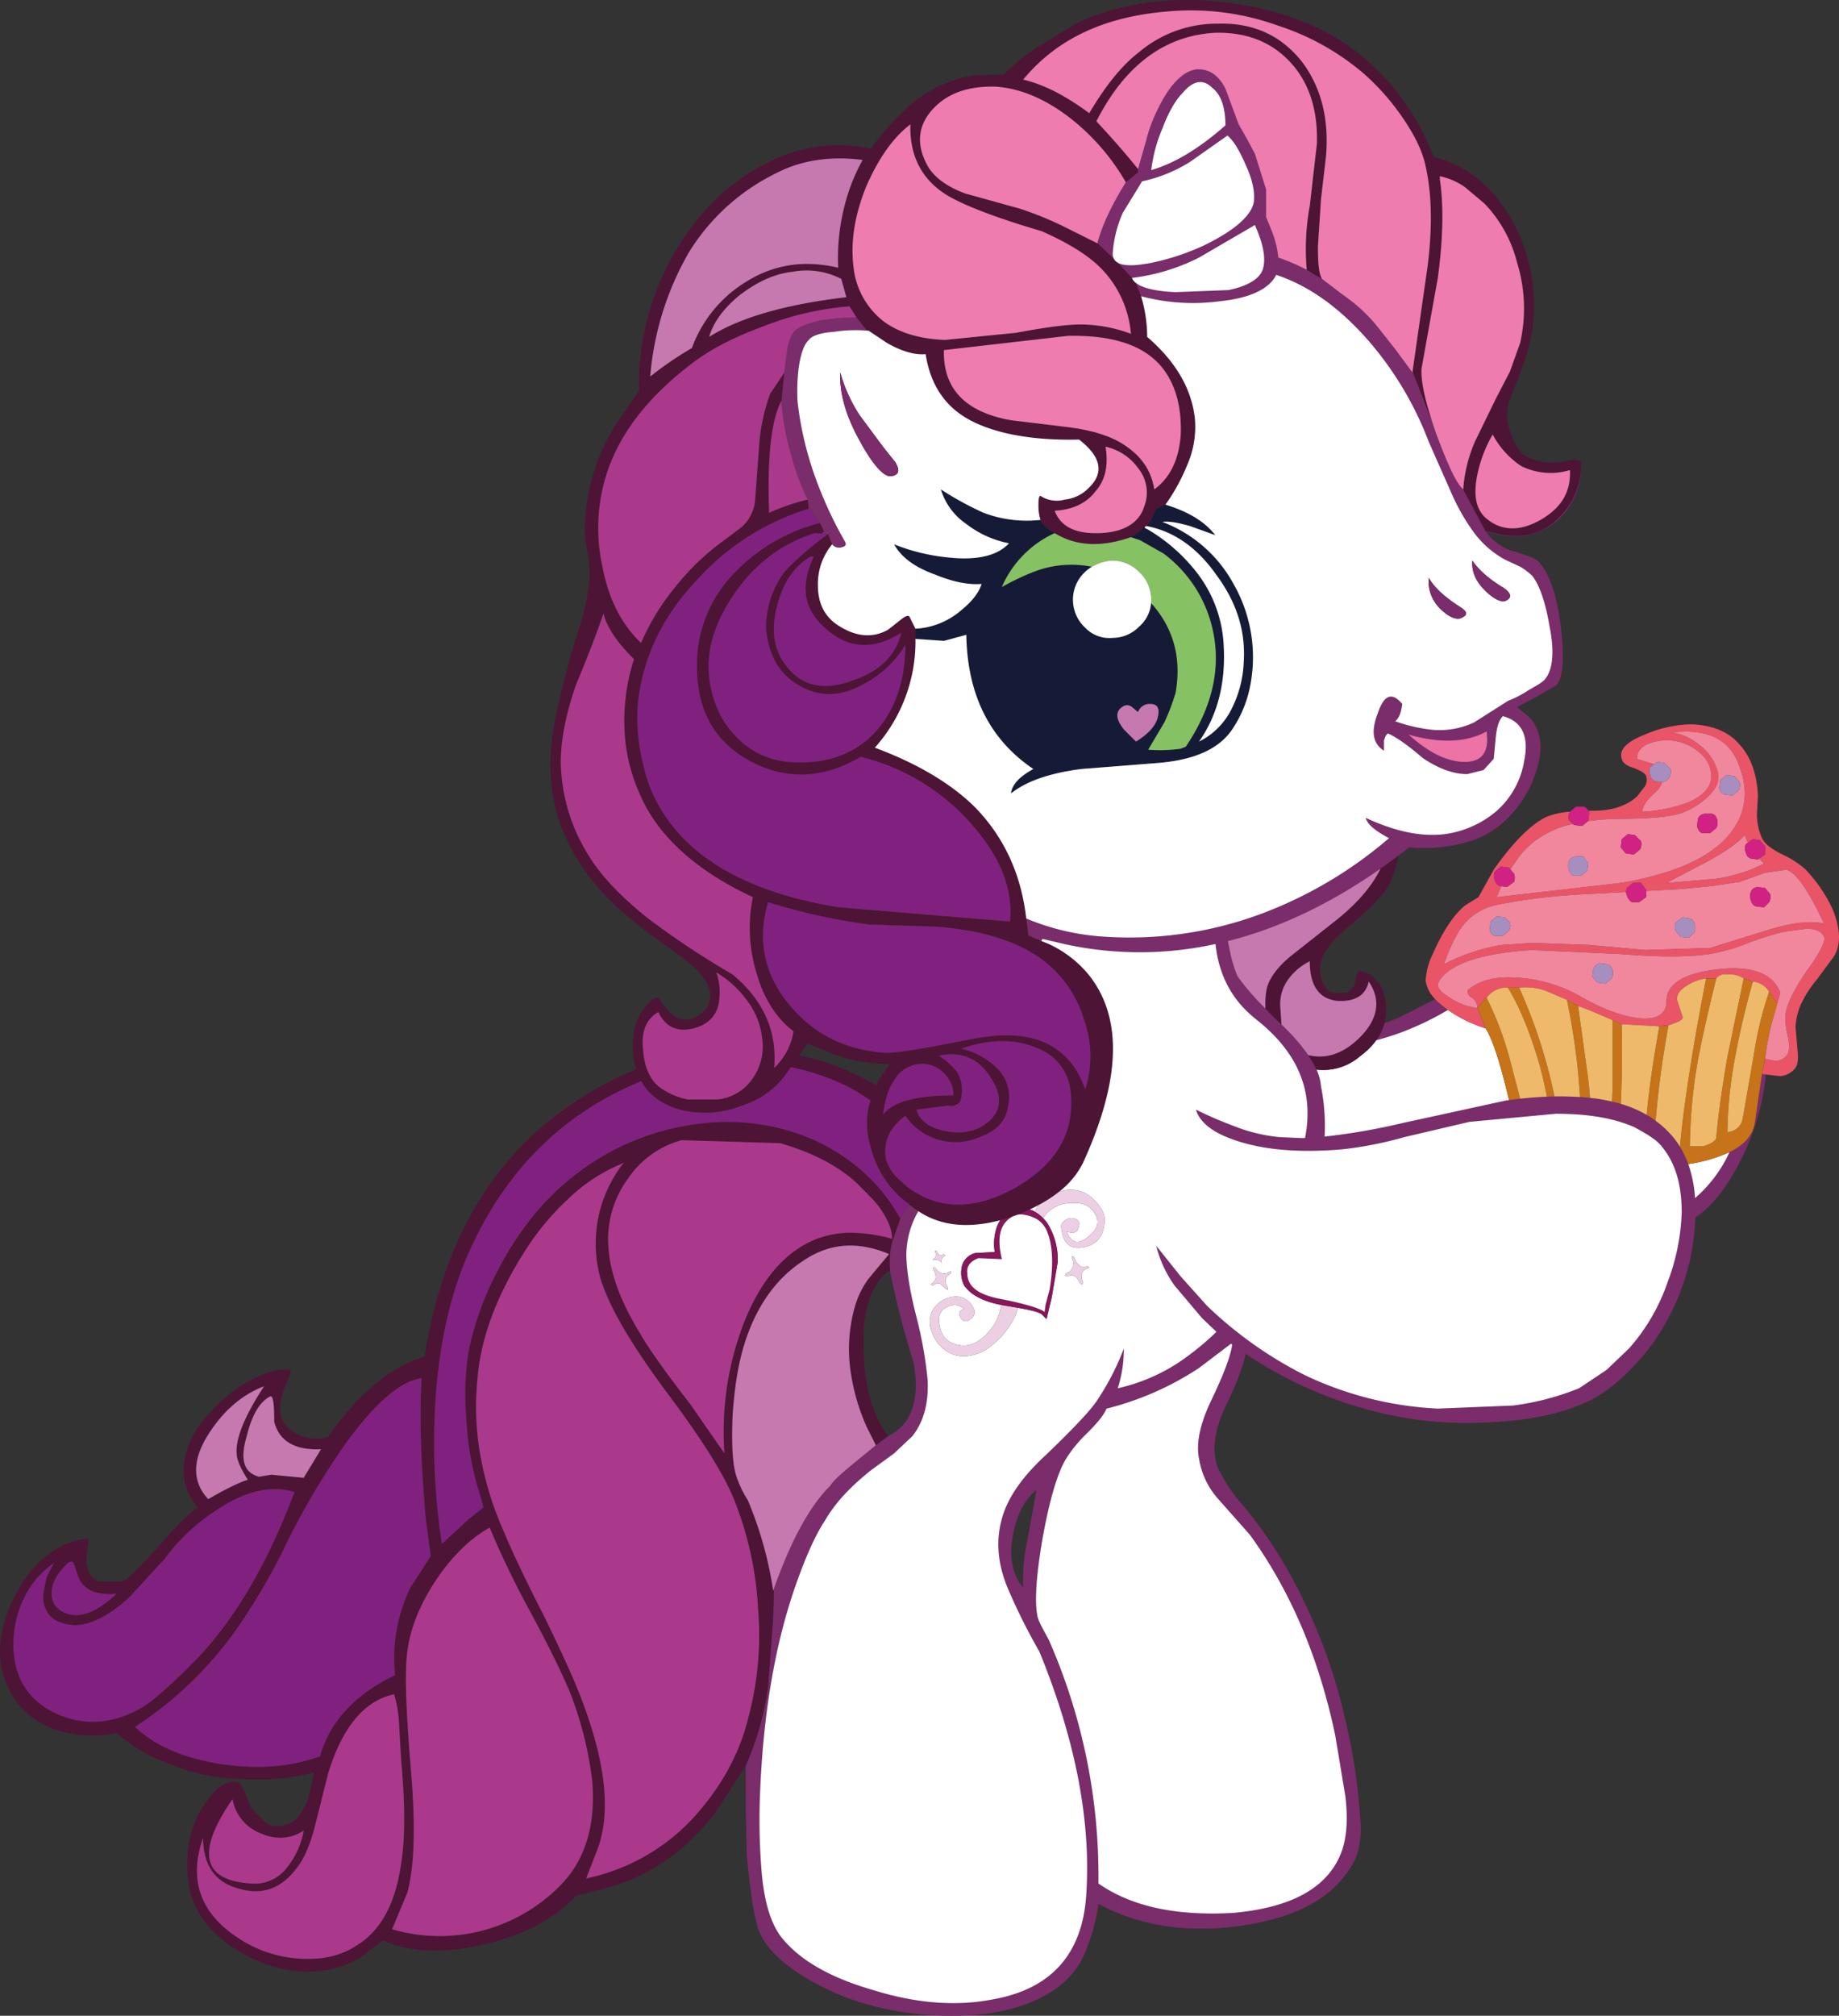 <svg xmlns="http://www.w3.org/2000/svg" viewBox="0 0 472.485 517.589"><rect x="0" y="0" width="472.485" height="517.589" fill="#333333" stroke="none"/><defs><style>.cls-1{fill:#7b2c6b;}.cls-2{fill:#fff;}.cls-3{fill:#4d1435;}.cls-4{fill:#c579af;}.cls-5{fill:#80217f;}.cls-6{fill:#aa398b;}.cls-7{fill:#edcfe3;}.cls-8{fill:#85175a;}.cls-9{fill:#151b37;}.cls-10{fill:#ee7cae;}.cls-11{fill:#86c164;}.cls-12{fill:#ed72a5;}.cls-13{fill:#ea5467;}.cls-14{fill:#c67319;}.cls-15{fill:#f0879d;}.cls-16{fill:#eeb96a;}.cls-17{fill:#a68ebf;}.cls-18{fill:#d12284;}</style></defs><g id="katman_2" data-name="katman 2"><g id="katman_1-2" data-name="katman 1"><path class="cls-1" d="M360.009,265.092a76.762,76.762,0,0,0,12.015-5.771,29.29,29.29,0,0,1-2.869-2.325c-.149-.149-.28-.293-.415-.439-3.948,1.998-7.326,3.769-10.296,5.14-.924.381-1.843.735-2.76,1.073a13.156,13.156,0,0,1-2.086,4.33C355.734,266.542,357.871,265.884,360.009,265.092Z"/><path class="cls-1" d="M450.87,288.33c-.505,3.159-2.676,5.639-6.511,7.511a34.794,34.794,0,0,1-8.86,11.809,32.618,32.618,0,0,0-1.748-8.744,23.975,23.975,0,0,0-2.135-4.452,21.411,21.411,0,0,0-3.455-4.297v0a24.49,24.49,0,0,0-2.789-2.364,25.401,25.401,0,0,0-2.302-1.519,30.193,30.193,0,0,0-6.649-2.824q-1.099-.326-2.26-.594c-1.368-.317-2.781-.593-4.281-.793-.442-.055-.906-.097-1.361-.144q-1.253-.13-2.574-.217c-2.065-.136-4.243-.199-6.567-.157-.637.012-1.296.04-1.953.066-2.176.087-4.456.252-6.86.516-.928.102-1.88.224-2.843.354h0c-.276.037-.54.065-.819.105l-26.372,5.745a164.553,164.553,0,0,1-20.209,3.52,51.778,51.778,0,0,0-.933-12.919l0,0a12.509,12.509,0,0,0-1.144-4.284,23.697,23.697,0,0,0-2.132-3.727,49.929,49.929,0,0,0-5.868-6.872c-.336-.323-.657-.636-.979-.949q-2.311-2.247-4.14-4.125a61.46,61.46,0,0,1-7.149-8.242,32.673,32.673,0,0,1-2.088-7.049l-.437-2.039c13.263-3.335,26.303-9.562,39.226-18.588q2.295-1.603,4.585-3.329c.945-.71,1.891-1.415,2.834-2.155a39.33,39.33,0,0,0,14.626-1.306,22.838,22.838,0,0,0,10.963-6.527,28.083,28.083,0,0,0,6.265-9.66c1.837-4.701,2.359-8.617,1.315-11.751a9.509,9.509,0,0,0-2.098-3.915l-3.392-2.874,4.958-2.611,4.97-2.873c1.827-1.566,2.349-6.527,1.305-15.143s-3.131-14.097-6.003-16.971c-.521-.521-2.618-1.305-6.013-2.348a13.246,13.246,0,0,1-7.307-5.222l-.001,0-5.742-10.704,0-.001c-1.828-1.569-3.917-6.267-6.787-13.838-.546-1.541-1.018-2.969-1.451-4.339l-.115-.101-4.661-12.078-.047.327-4.438-6.003-4.96-6.267a41.696,41.696,0,0,0-8.35-7.572l-5.481-4.177-.001,0-3.915-2.349-.001-.001a56.523,56.523,0,0,0-7.316-3.132,24.285,24.285,0,0,0-1.567-6.528l-1.565-3.917v-7.05l-2.87-9.137-2.088-3.916-2.088-3.656-3.394-9.141c-1.827-3.655-4.438-5.22-7.569-4.959-3.402.522-6.796,3.915-9.928,10.443a38.265,38.265,0,0,0-2.872,7.833l-2.088,7.311-.001-.001v.786l-3.131,2.61c-3.394,5.483-6.005,10.706-7.309,15.665l-.001,0,0,.001,4.276,4.04a2.817,2.817,0,0,1-.361-1.17,30.716,30.716,0,0,1,2.611-10.704l4.96-8.094A37.897,37.897,0,0,0,305.7,41.592l9.667-6.789,0,0c1.565,1.305,3.131,3.917,4.699,7.572,1.827,3.917,2.349,7.05,2.088,9.401-.522,3.393-4.699,7.311-12.79,11.226a61.508,61.508,0,0,1-13.322,4.44c-4.401.88-7.37.925-8.922-.018l3.702,3.936h.001l0,0a51.979,51.979,0,0,0,17.236-5.223l14.357-8.357c2.087,4.701,2.87,8.357,2.087,11.228-.782,2.61-3.915,4.44-8.873,5.484l-13.584.521c-5.092-.204-8.587-1.046-10.252-2.397l1.378,3.442.001,0,0-.001a51.786,51.786,0,0,0,20.107,1.306h0c7.83-.783,12.79-3.132,14.617-6.786,8.624,2.871,16.454,8.613,23.761,16.97a86.224,86.224,0,0,1,15.41,25.848l6.003,13.577a52.593,52.593,0,0,0,5.742,9.921,24.575,24.575,0,0,0,7.83,6.79l3.917,1.827a16.363,16.363,0,0,1,3.131,2.352c1.837,2.348,3.402,6.786,4.447,13.053,1.304,6.528.782,10.967-1.045,13.316-.521.785-1.827,1.568-4.186,2.873a27.557,27.557,0,0,1-5.481,2.871l-8.614,5.484a20.713,20.713,0,0,1-11.745,1.827,41.437,41.437,0,0,1-8.623-2.088c1.045-.783,1.566-2.351,1.827-4.439q-3.916-4.698-6.264,2.349c-1.827,4.701-1.304,7.836,1.565,9.662v-2.61c.262-.786.523-1.569,1.045-1.83,1.827.784,4.96,2.871,8.875,6.266,4.186,2.871,8.101,4.179,11.494,4.179l4.176-1.047,2.611-2.871.521-5.484c.261-2.61.784-4.436,1.828-5.483,4.958,1.307,6.785,5.223,5.481,11.489a21.804,21.804,0,0,1-7.309,13.056,25.823,25.823,0,0,1-13.05,5.745c-6.265.783-13.061-.783-20.369-4.179.521,1.829,2.608,3.396,6.003,5.222a108.735,108.735,0,0,1-30.548,18.539,96.967,96.967,0,0,1-42.033,6.787,61.393,61.393,0,0,1-20.629-4.699l0,0,0,0,.516,4.387.88.206-.084.161,2.562,1.026.291-.538,5.492,1.286a90.338,90.338,0,0,0,38.972.018c.879,8.095,4.252,14.449,10.379,19.302,10.796,8.485,15.005,18.496,12.629,30.518-.201.009-.413.026-.611.033l-6.014-.262a42.836,42.836,0,0,1-11.745-2.873,103.244,103.244,0,0,1-9.657-4.179c.782,2.612,3.131,4.962,7.308,6.788,7.832,3.396,18.011,4.44,30.288,3.396a97.027,97.027,0,0,0,15.921-3.132l16.715-3.917,22.195-2.088c8.091,0,14.617,1.042,20.097,3.393,3.394,1.829,6.013,3.393,7.319,5.222,3.393,4.176,4.958,9.661,4.958,16.71a55.412,55.412,0,0,1-3.654,18.018,50.014,50.014,0,0,1-9.928,16.97l-5.742,5.484-7.048,4.698a68.377,68.377,0,0,1-16.976,4.437l-19.314.786a89.341,89.341,0,0,1-34.212-8.616,102.859,102.859,0,0,1-25.057-17.755l-6.795-7.572-6.264-7.832a29.68,29.68,0,0,0,4.699,10.184l7.056,8.355,3.706,3.521a72.052,72.052,0,0,1-9.458,7.706,47.358,47.358,0,0,1-15.921,6.788,32.033,32.033,0,0,0,1.566-10.182,65.346,65.346,0,0,1-6.526,12.793c-1.565,2.612-6.013,7.313-13.322,14.361-6.003,5.48-9.657,10.706-11.223,15.668-1.827,5.742-1.565,12.006,1.304,18.792A151.301,151.301,0,0,0,267.059,424.1c9.397,22.979,13.322,43.861,12.018,62.662-1.045,15.149-9.146,24.024-24.024,26.634q-14.108,2.74-30.547-2.349-16.454-4.7-23.503-13.312c-2.61-3.143-4.437-8.362-5.221-15.931a162.439,162.439,0,0,1-.521-20.891c.782-20.881,3.915-38.641,8.873-53.005,2.61-7.569,5.221-13.572,7.831-17.488,2.875-4.961,7.06-9.138,12.018-13.055l5.742-4.179,4.698-4.437c2.872-3.654,4.176-8.355,3.916-14.361A106.644,106.644,0,0,0,235.468,338.2c-1.827-7.049-2.61-12.533-2.61-16.189a22.788,22.788,0,0,1,3.085-11.016,22.538,22.538,0,0,1-2.042-1.515l-.422-.338-2.186,3.73-.001.001-2.088,6.005a21.859,21.859,0,0,0-.523,7.571h0a220.176,220.176,0,0,0,6.003,23.238c1.827,9.659-.522,16.19-6.526,19.061-3.915-5.223-6.003-12.534-6.265-21.671q-.098-1.811-.073-3.499-.025,1.687.073,3.499c.261,9.137,2.35,16.448,6.265,21.671l-3.131,2.349h0l-5.744,4.7c-3.141,2.608-5.226,4.44-6.009,5.745-5.42,5.418-10.072,14.153-14.463,26.447l-.159,7.236-1.304,17.748a75.582,75.582,0,0,1-5.744,20.368v11.486l.261,11.495c.783,8.09,1.567,14.356,2.871,18.791,1.827,5.231,7.048,10.189,16.183,14.888,9.147,4.699,19.849,7.308,31.855,7.571,12.799.259,22.979-2.35,30.027-8.093a20.936,20.936,0,0,0,6.274-8.875,46.944,46.944,0,0,0,3.131-11.753c10.18,5.48,22.195,7.567,35.769,5.74,13.833-1.827,23.5-6.524,28.721-14.616,2.088-2.871,3.131-6.787,2.87-11.756a151.581,151.581,0,0,0-4.176-27.666,136.751,136.751,0,0,0-10.45-29.514,113.207,113.207,0,0,0-15.399-24.273,41.403,41.403,0,0,1-6.526-9.663c-1.827-4.439-1.043-9.92,2.088-16.448,2.615-5.42,4.276-9.75,4.924-13.03a105.746,105.746,0,0,0,33.453,14.856,94.358,94.358,0,0,0,26.112,2.872c10.18-.259,18.802-1.567,25.849-4.44,4.437-1.566,8.614-4.437,12.79-8.616a52.857,52.857,0,0,0,9.667-12.531,58.573,58.573,0,0,0,7.57-25.066q.076-1.045.111-2.058c.133-.099.278-.192.409-.291,4.438-3.132,8.091-8.093,11.486-14.883a62.68,62.68,0,0,0,6.003-19.58c.065-.668.108-1.326.155-1.987l-.938-.104ZM295.78,43.682a38.694,38.694,0,0,1,2.872-10.707c1.565-4.176,3.392-7.311,5.221-9.137,2.618-3.135,5.229-3.658,7.579-1.306h0c2.35,1.827,3.393,5.223,3.393,9.66C308.319,37.937,302.044,41.852,295.78,43.682Zm79.9,151.957c-4.437-.261-8.875-2.609-13.845-7.049h0c8.101,2.352,14.888,2.09,20.108-.783Q383.117,196.032,375.68,195.639ZM262.883,407.647h0c-2.87-3.394-3.654-7.831-2.609-13.573,1.043-5.481,3.131-9.138,6.003-11.487l-2.088,11.748A49.875,49.875,0,0,0,262.883,407.647ZM311.19,359.61q-4.307,9.005-3.133,14.883a20.326,20.326,0,0,0,4.96,10.443l8.091,9.138c10.44,14.355,17.76,31.592,21.934,51.438l2.611,15.662c.783,6.524.261,11.495-1.304,15.149-3.654,8.612-12.8,13.572-27.678,14.878-14.365.782-25.85-1.567-34.463-7.57a150.397,150.397,0,0,0-12.8-62.663c-1.565-2.871-2.609-4.698-2.87-6.003-.784-3.925-.261-10.711,1.304-19.846,1.827-10.182,3.915-17.235,6.264-20.888a34.879,34.879,0,0,1,5.229-6.265c2.349-2.351,4.176-4.44,4.96-6.266a76.924,76.924,0,0,0,23.761-10.443l8.209-6.22q.163.117.326.233C316.176,348.201,314.388,352.966,311.19,359.61Z"/><path class="cls-2" d="M353.597,267.101a18.224,18.224,0,0,1-4.029,3.995,14.552,14.552,0,0,1-11.324,3.551,12.509,12.509,0,0,1,1.144,4.284l0,0a51.778,51.778,0,0,1,.933,12.919,164.553,164.553,0,0,0,20.209-3.52l26.372-5.745c.279-.04.543-.067.819-.105-.099-.401-.204-.781-.297-1.2-2.088-8.615-3.915-14.361-5.742-17.232a34.29,34.29,0,0,1-9.659-4.727,76.762,76.762,0,0,1-12.015,5.771C357.871,265.884,355.734,266.542,353.597,267.101Z"/><path class="cls-2" d="M435.499,307.649a34.794,34.794,0,0,0,8.86-11.809,39.283,39.283,0,0,1-10.608,3.065A32.618,32.618,0,0,1,435.499,307.649Z"/><path class="cls-3" d="M342.522,236.894l-11.234,8.877c-3.654,3.135-5.742,6.266-6.003,9.138a21.752,21.752,0,0,0-.159,4.066q1.834,1.88,4.14,4.125c-.022-.205-.046-.406-.066-.62l-.261-3.915a10.717,10.717,0,0,1,1.827-6.788,15.216,15.216,0,0,1,5.753-4.959l0,0q0,9.396,7.046,10.179c4.437.263,7.309-1.305,8.091-4.96,3.394,4.96,2.349,10.183-3.131,15.145-3.903,3.532-8.071,4.802-12.412,3.739a23.697,23.697,0,0,1,2.132,3.727,14.552,14.552,0,0,0,11.324-3.551,18.224,18.224,0,0,0,4.029-3.995,13.156,13.156,0,0,0,2.086-4.33,12.158,12.158,0,0,0,.411-2.379,13.806,13.806,0,0,0-1.827-8.094l-.522-.261-.782-1.043a5.954,5.954,0,0,0-3.133-1.566c-.782-.261-1.043.261-1.305,1.044l-.522,2.35v.261l-1.827,1.827h-2.349a2.988,2.988,0,0,1-3.393-1.567,8.695,8.695,0,0,1-1.306-3.915c-.26-3.396,2.088-7.05,7.048-11.228,6.003-4.959,9.657-8.877,10.963-11.489a34.184,34.184,0,0,0,2.124-6.983q-2.29,1.72-4.585,3.329C352.436,227.72,348.385,232.348,342.522,236.894Z"/><path class="cls-4" d="M325.284,254.908c.261-2.872,2.349-6.003,6.003-9.138l11.234-8.877c5.864-4.545,9.914-9.173,12.155-13.838-12.922,9.026-25.963,15.254-39.226,18.588l.437,2.039a32.673,32.673,0,0,0,2.088,7.049,61.46,61.46,0,0,0,7.149,8.242A21.752,21.752,0,0,1,325.284,254.908Z"/><path class="cls-4" d="M348.524,267.181c5.481-4.961,6.526-10.184,3.131-15.145-.782,3.655-3.654,5.223-8.091,4.96q-7.046-.783-7.046-10.179l0,0a15.216,15.216,0,0,0-5.753,4.959,10.717,10.717,0,0,0-1.827,6.788L329.2,262.48c.019.214.043.414.066.62.321.313.643.626.979.949a49.929,49.929,0,0,1,5.868,6.872C340.453,271.983,344.621,270.713,348.524,267.181Z"/><path class="cls-1" d="M136.885,291.415c.155-.145.316-.284.472-.428C137.202,291.132,137.039,291.27,136.885,291.415Z"/><path class="cls-1" d="M72.021,362.743c.261,2.351,1.827,4.178,4.438,5.484a10.326,10.326,0,0,0,7.833.783,65.391,65.391,0,0,1,7.049-8.879c6.005-6.264,12.011-10.179,17.755-11.748l0,0c-5.744,1.569-11.75,5.484-17.755,11.748a65.391,65.391,0,0,0-7.049,8.879,10.326,10.326,0,0,1-7.833-.783c-2.611-1.306-4.176-3.132-4.438-5.484a12.303,12.303,0,0,1,.734-5.508A12.305,12.305,0,0,0,72.021,362.743Z"/><path class="cls-1" d="M22.151,400.86c.26,2.871,1.304,4.438,3.131,5.221h6.006c1.305-.261,4.178-3.132,8.616-8.091q7.442-8.613,10.967-10.962l0,0q-3.523,2.349-10.967,10.962c-4.438,4.959-7.311,7.83-8.616,8.091H25.282c-1.827-.783-2.871-2.35-3.131-5.221a36.654,36.654,0,0,1,.521-4.698v0A36.639,36.639,0,0,0,22.151,400.86Z"/><path class="cls-1" d="M1.409,415.577c.01-.03.022-.061.032-.091C1.431,415.516,1.419,415.547,1.409,415.577Z"/><path class="cls-1" d="M63.926,354.649c4.438-2.352,7.832-3.394,10.705-2.871.163,0,.122.408-.186,1.287.309-.879.349-1.287.186-1.287-2.873-.523-6.267.519-10.705,2.871a36.338,36.338,0,0,0-9.401,7.572,24.7,24.7,0,0,0-6.268,9.399l0,0a24.7,24.7,0,0,1,6.268-9.399A36.336,36.336,0,0,1,63.926,354.649Z"/><path class="cls-1" d="M55.31,459.867q2.742-2.74,5.482-2.349c.784.263,1.306,1.045,2.091,2.612l1.566,3.913,3.393,3.654c1.567,1.306,3.395,1.577,5.745.795,2.088-.532,3.654-2.36,4.96-5.231.105-.21.205-.443.302-.692-.097.248-.197.481-.302.692-1.306,2.871-2.873,4.699-4.96,5.231-2.35.782-4.178.511-5.745-.795L64.449,464.043l-1.566-3.913c-.785-1.567-1.307-2.35-2.091-2.612q-2.741-.39-5.482,2.35a30.158,30.158,0,0,0-3.917,5.221,26.059,26.059,0,0,0-1.958,4.671,26.049,26.049,0,0,1,1.958-4.671A30.15,30.15,0,0,1,55.31,459.867Z"/><path class="cls-1" d="M148,282.585a84.895,84.895,0,0,0-8.674,6.653,84.108,84.108,0,0,1,8.722-6.562C148.032,282.645,148.015,282.617,148,282.585Z"/><path class="cls-1" d="M21.89,395.118c.764-.255,1.027.239.795.993.232-.754-.031-1.248-.795-.993-8.356,1.305-14.622,7.047-19.062,16.714-.062.142-.112.281-.172.422.06-.141.11-.28.172-.422C7.268,402.165,13.534,396.423,21.89,395.118Z"/><path class="cls-3" d="M198.653,415.225l.159-7.236c-.053.148-.106.29-.159.439a97.142,97.142,0,0,0-6.526-23.233,26.806,26.806,0,0,1-3.131-6.791c-.788-2.868-1.044-7.569-.788-14.619.527-8.617,1.832-15.926,4.181-21.933,3.133-8.094,7.83-14.099,13.833-18.014,6.792-4.701,14.107-5.223,22.199-1.829l-5.22,6.266h0a22.546,22.546,0,0,0-3.655,7.574,39.425,39.425,0,0,0-1.053,15.927,53.013,53.013,0,0,0,4.186,14.621l2.349,4.698,0,0h0l3.131-2.349c-3.915-5.223-6.003-12.534-6.265-21.671q-.098-1.811-.073-3.499c.115-7.874,2.226-13.7,6.338-17.129h.522v0a21.859,21.859,0,0,1,.523-7.571l2.088-6.005.001-.001-.001.001c-5.221-9.399-13.051-16.188-23.242-20.625a55.558,55.558,0,0,0-26.373-3.918,64.758,64.758,0,0,0-25.584,7.833,66.892,66.892,0,0,0-18.801,15.665,83.932,83.932,0,0,0-10.181,15.927,76.245,76.245,0,0,0-6.788,19.583,72.496,72.496,0,0,0-.522,16.974,77.228,77.228,0,0,0,2.612,16.444l1.827,6.272-3.917,3.132-6.79,6.264a170.038,170.038,0,0,1-1.304-41.252c1.304-13.316,4.178-25.064,8.876-34.987,9.455-20.442,24.174-34.614,43.642-42.551a15.607,15.607,0,0,0,1.004,1.56c2.614,3.393,6.529,5.481,11.487,6.264a26.531,26.531,0,0,0,14.106-1.827,21.37,21.37,0,0,0,10.961-8.355L203.217,274c8.146,1.794,15.033,4.594,20.45,8.624-.16.497-.321.994-.466,1.528a20.453,20.453,0,0,0,.521,10.445,25.872,25.872,0,0,0,7.571,12.795l2.187,1.75.422.338a22.538,22.538,0,0,0,2.042,1.515c5.657,3.758,12.581,4.536,21.051,2.331.819-.213,1.648-.445,2.497-.714.244-.086.476-.176.716-.263.359-.131.723-.26,1.072-.395q1.698-.655,3.243-1.369c.828-.383,1.614-.781,2.376-1.189a34.292,34.292,0,0,0,5.193-3.373,21.605,21.605,0,0,0,6.203-7.511c9.657-21.148,10.18-37.075,1.566-48.04a28.926,28.926,0,0,0-10.45-8.094l-1.868-.748-2.562-1.026-.79-.316-.006-.051-.516-4.387,0,0c-1.305-11.49-5.742-20.888-13.051-28.46-6.013-6.006-14.627-11.228-25.849-15.404a40.87,40.87,0,0,0,10.441-27.937l0-.001v-2.611l-1.704-3.23c-.294-.145-.802-.048-1.69.618l-3.654,2.874c-4.176,2.349-8.875,1.827-13.841-1.829-2.871-2.349-4.181-5.484-4.181-9.66a15.891,15.891,0,0,1,3.66-10.442v0l-1.045-2.612a79.162,79.162,0,0,0-10.966,9.401,23.766,23.766,0,0,0-4.96,14.882,21.785,21.785,0,0,0,2.61,8.877,15.752,15.752,0,0,0,6.003,5.742q7.438,4.31,15.673,0a27.593,27.593,0,0,0,11.484-10.443c0,9.14-2.611,16.71-7.569,22.194-5.482,6.006-13.063,8.615-22.46,7.832A20.841,20.841,0,0,1,191.345,191.2a24.93,24.93,0,0,1-6.269-7.57c-4.699-9.662-3.915-19.322,2.349-29.245,5.485-8.877,12.793-14.619,21.93-17.493l1.701.131.653-.652-1.045-2.088h0a46.198,46.198,0,0,0-21.928,12.794,33.522,33.522,0,0,0-9.667,24.021c0,11.226,4.44,19.322,13.582,24.281,9.136,4.962,18.798,4.701,28.463-1.044a55.187,55.187,0,0,1,29.764,18.797q9.789,11.754,8.614,23.501l-43.87-3.656C194.215,229.583,179.327,221.75,171.236,210a37.15,37.15,0,0,1-6.005-13.838,47.63,47.63,0,0,1-1.306-15.927c1.306-11.49,6.268-21.933,15.142-31.331a63.826,63.826,0,0,1,28.72-18.278l-.261-2.349h0a55.984,55.984,0,0,0-9.918,3.393v0c-.522-14.097.521-23.759,3.131-28.718.004.059.011.121.015.18l.769-7.492-3.654,5.483a48.645,48.645,0,0,0-2.87,13.84L193.954,129.06a10.587,10.587,0,0,1-3.392,6.267l-6.269,4.7a65.046,65.046,0,0,0-11.229,11.226,59.16,59.16,0,0,0-8.354,13.839c-4.961-4.699-8.354-11.226-9.922-19.583a45.845,45.845,0,0,1,1.306-24.542c3.396-9.921,10.442-19.059,21.407-27.417,4.965-3.915,11.234-7.047,19.064-9.92a75.98,75.98,0,0,1,21.676-4.962l.522.783,1.304,2.088h0l0,0,2.671,3.352c.154.015.312.027.462.043l4.697,3.135,0,0c3.656,2.088,7.048,3.132,9.92,2.871,1.304,8.354,5.48,14.36,13.059,17.754,6.265,2.873,15.139,4.439,26.362,4.178q8.63,6.656,2.359,12.533a10.022,10.022,0,0,1-6.013,2.872,7.661,7.661,0,0,1-6.003-.784c-.522-.522-.782.261-.782,2.088a12.727,12.727,0,0,0,.521,3.917c-.026.003-.052.004-.079.006l.601,1.038,1.043,1.044,2.088,1.305.001,0c5.482,3.394,12.017,3.657,19.586,1.046l2.088-1.307,1.305-1.304.168.05c.026-.104.146-.208.354-.312h0l.522-.261.782-1.306,1.306-2.873,2.35-1.044.001-.001a49.043,49.043,0,0,0,5.48-9.92A24.47,24.47,0,0,0,307.014,107.65c-.784-7.572-4.708-14.622-12.277-21.148a36.219,36.219,0,0,0-1.566-10.444l-.001,0-1.378-3.442a3.02,3.02,0,0,1-.971-1.256h-.001l-3.702-3.936a2.52,2.52,0,0,1-.897-.903l-4.276-4.04,0-.001-8.883-4.436a87.436,87.436,0,0,0-10.962-4.44l-14.104-3.918c-4.96-1.827-8.352-4.437-9.919-7.57-2.87-5.484-2.088-10.445,2.088-14.624,3.917-3.915,9.407-5.483,15.933-5.22q9.788.78,19.575,8.616v0a57.008,57.008,0,0,1,13.584,15.927h0l3.131-2.61V43.418c-3.131-3.915-6.787-8.093-10.701-12.269,7.309-14.36,17.489-21.933,30.288-22.718,7.83-.259,14.355,2.091,19.314,7.314h0q7.454,7.83,7.058,21.146L336.519,52.82a60.93,60.93,0,0,0-.784,16.449l-.001-.001.001.001,3.915,2.349.001,0-.001-.001c-.782-1.306-1.044-3.916-1.044-8.354l.782-12.012,1.306-11.226q1.173-14.489-6.274-24.281C329.2,9.216,322.153,5.821,313.017,6.081a30.99,30.99,0,0,0-20.368,7.313c-4.438,3.394-8.614,8.614-12.79,15.666-6.013-4.44-11.493-7.313-16.976-8.618C271.497,9.999,283.774,4.255,299.957,2.95a65.97,65.97,0,0,1,28.461,3.655,64.403,64.403,0,0,1,21.934,12.272,60.619,60.619,0,0,1,9.395,10.446h0c3.133,4.437,5.231,8.354,6.274,12.27q2.74,10.966.784,26.633l-3.878,27.086,4.661,12.078.115.101c-1.842-5.83-2.675-10.146-2.464-12.896l4.176-23.234c1.305-9.663,1.566-18.279.521-25.328v-.783a17.208,17.208,0,0,1,6.526,2.871l4.96,4.179a33.772,33.772,0,0,1,8.353,15.144,39.778,39.778,0,0,1,.784,20.628l-2.611,7.31-3.655,7.051-5.22,10.704a36.834,36.834,0,0,0-3.131,12.533l0,0,0,.001,5.742,10.704.001,0,.006.002,3.386.781c6.526,1.305,11.754-.262,15.671-4.438a18.534,18.534,0,0,0,5.394-11.814c.038-.442.045-.898.058-1.351.006-.226.029-.445.029-.673,0-.784-1.305-1.044-3.654-.523a15.16,15.16,0,0,1-9.668-.783c-1.827-.783-3.392-2.611-4.437-5.484a12.985,12.985,0,0,1-.782-8.876l2.35-6.006,2.088-5.745a44.438,44.438,0,0,0-2.611-32.899l0,0h0c-4.96-9.921-12.006-15.927-21.142-18.276-5.49-13.839-14.365-24.542-26.894-31.592C332.332,3.732,321.37.862,309.102.079c-12.538-.523-23.501,1.565-32.645,6.003l-8.614,5.223a50.266,50.266,0,0,0-9.918,7.832l-8.091.261a33.259,33.259,0,0,0-15.671,7.311,68.323,68.323,0,0,0-10.44,11.489c-10.709-2.352-21.415-.262-32.117,6.788-7.835,5.22-14.365,12.534-19.585,22.192a68.138,68.138,0,0,0-7.833,33.16l-4.697,6.788a50.912,50.912,0,0,0-9.141,26.372,31.001,31.001,0,0,0,.524,8.095,27.991,27.991,0,0,1,.519,7.571,60.231,60.231,0,0,1-1.827,9.66l-2.87,9.138c-2.874,10.967-4.441,17.756-4.7,20.627a50.298,50.298,0,0,0,1.306,21.15,52.368,52.368,0,0,0,10.966,18.799c3.915,4.437,9.138,8.877,16.188,13.839,4.437,3.132,7.568,5.482,9.134,7.311,3.137,3.393,3.66,6.524,1.832,9.399-4.441,4.439-8.358,3.393-12.011-2.613-.522-.783-1.565-.261-3.393,1.829a15.141,15.141,0,0,0-2.873,5.223,22.091,22.091,0,0,0,.291,11.027,95.71,95.71,0,0,0-15.387,8.123,84.108,84.108,0,0,0-8.722,6.562q-1,.86-1.968,1.75c-.157.143-.317.283-.472.428-14.761,13.754-24.001,32.691-27.789,56.967l0,0c-5.744,1.569-11.75,5.484-17.755,11.748a65.391,65.391,0,0,0-7.049,8.879,10.326,10.326,0,0,1-7.833-.783c-2.611-1.306-4.176-3.132-4.438-5.484a12.305,12.305,0,0,1,.734-5.508c.229-.661.506-1.346.832-2.064.392-.88.673-1.578.858-2.105.308-.879.349-1.287.186-1.287-2.873-.523-6.267.519-10.705,2.871a36.336,36.336,0,0,0-9.4,7.572,24.7,24.7,0,0,0-6.268,9.399h0a17.254,17.254,0,0,0-.782,8.874,13.149,13.149,0,0,0,3.396,6.533l0,0q-3.524,2.349-10.967,10.962c-4.438,4.959-7.311,7.83-8.616,8.091H25.282c-1.827-.783-2.871-2.35-3.131-5.221a36.639,36.639,0,0,1,.521-4.698v0c.006-.018.008-.034.013-.051.232-.754-.031-1.248-.795-.993-8.356,1.305-14.622,7.047-19.062,16.714-.062.142-.112.281-.172.422-.464,1.095-.874,2.173-1.216,3.232-.01.03-.022.061-.032.091-2.741,8.572-1.484,15.994,3.771,22.627a22.482,22.482,0,0,0,10.181,6.264,30.418,30.418,0,0,0,14.621.521A40.805,40.805,0,0,0,43.3,452.821a50.208,50.208,0,0,0,17.492,3.915,61.955,61.955,0,0,0,19.844-1.567,50.875,50.875,0,0,1-1.788,7.401c-.097.249-.197.481-.302.692-1.306,2.871-2.872,4.699-4.96,5.231-2.35.782-4.178.511-5.745-.795l-3.393-3.654-1.566-3.913c-.785-1.567-1.307-2.35-2.091-2.612q-2.741-.39-5.482,2.349a30.15,30.15,0,0,0-3.917,5.221,26.049,26.049,0,0,0-1.958,4.671,33.408,33.408,0,0,0-1.176,5.257,35.217,35.217,0,0,0,.523,10.441c1.83,7.307,7.05,13.061,16.19,17.497,9.66,4.439,18.798,4.439,27.152,0l6.267-4.707c7.05,3.143,15.665,3.402,25.85,1.053,10.182-2.349,18.275-6.535,23.759-12.538l6.267-1.566c11.75-2.87,21.668-9.396,29.764-20.107l7.574-11.747,0,0a75.582,75.582,0,0,0,5.744-20.368Zm20.372-240.473c-7.06,2.611-12.803,1.567-16.718-3.394-3.393-3.918-4.437-9.399-2.609-15.927q2.349-9.008,8.612-12.533h.784c-3.654,7.572-2.611,13.839,3.397,18.8,5.75,4.959,12.014,5.22,19.062.783C230.247,168.226,226.071,172.402,219.024,174.753Zm171.793-55.092a17.024,17.024,0,0,0,12.538,1.044c.261,5.484-2.088,9.66-7.568,12.794-5.49,3.132-10.45,2.872-14.366-.783-2.349-2.351-2.872-6.005-1.827-10.967a34.327,34.327,0,0,1,3.915-10.182A22.036,22.036,0,0,0,390.818,119.661ZM182.204,86.502c1.045-3.656,3.654-7.313,7.835-10.707,4.437-3.393,8.875-5.483,13.573-6.005a19.468,19.468,0,0,1,12.531,1.828l1.304,4.7Q193.955,79.059,182.204,86.502Zm111.749,43.604c-1.304,4.176-5.219,6.525-11.223,6.786-6.274.261-10.189-1.565-11.756-5.742,4.437-.261,8.103-1.827,10.45-4.961,2.61-2.874,3.394-6.789,2.61-11.489a13.969,13.969,0,0,1,8.353,5.483A9.893,9.893,0,0,1,293.953,130.106Zm5.743-34.207c2.87,4.44,3.915,9.923,3.654,15.929-.522,6.527-2.871,10.964-6.786,13.838-.783-4.961-3.393-8.616-7.83-11.489-3.133-2.089-7.83-3.654-13.843-4.437l-15.139-1.83q-17.632-3.132-17.237-18.014l31.854-3.657C286.907,85.978,295.259,89.112,299.696,95.899ZM233.901,31.932c-.26,8.616,3.394,15.143,10.963,19.061,4.447,2.349,12.016,5.22,22.718,8.354v0c6.525,2.872,11.755,6.004,15.149,9.399a27.199,27.199,0,0,1,7.83,16.974,37.171,37.171,0,0,0-11.224-2.352c-3.925-.261-9.928.523-18.28,2.088l-18.28,1.83q-9.788-.395-15.66-4.7a20.261,20.261,0,0,1-7.832-14.099c-.792-6.266.261-13.317,3.394-20.888C225.809,40.548,229.465,35.325,233.901,31.932ZM176.98,64.828A54.257,54.257,0,0,1,199.436,44.465v0c6.524-3.396,14.1-4.44,22.197-3.396A48.336,48.336,0,0,0,216.927,53.08a53.313,53.313,0,0,0-1.567,15.666c-8.877-2.088-16.707-.783-23.755,3.657a33.25,33.25,0,0,0-13.843,16.971A87.834,87.834,0,0,0,167.06,96.684,76.084,76.084,0,0,1,176.98,64.828Zm28.361,206.197,2.187-3.062c4.437,1.827,7.572,3.132,9.399,3.656a45.512,45.512,0,0,0,11.754,1.567l-2.872,3.917c-.208.487-.436,1.017-.672,1.578A63.442,63.442,0,0,0,205.341,271.026Zm21.513,15.214c.522-3.654,1.305-6.525,2.611-8.352a8.39,8.39,0,0,1,6.785-4.7,7.801,7.801,0,0,1,6.526,2.61c1.565,1.827,2.349,3.657,2.088,5.484C235.468,281.28,229.465,282.846,226.854,286.239Zm15.921,4.179c-3.915-.783-6.525-2.61-7.308-5.483l8.091-1.044a2.972,2.972,0,0,0,3.141-1.044v0a9.333,9.333,0,0,0-.792-7.572,19.014,19.014,0,0,0-4.699-4.179c6.003-1.306,10.45.783,13.582,6.008,3.133,4.959,2.349,9.136-2.349,12.01C249.833,290.679,246.701,291.203,242.776,290.418ZM260.795,305.04c-10.44,5.745-19.585,5.745-27.676-.261l-2.872-2.612a11.528,11.528,0,0,1-2.611-4.438c-.782-4.437.784-8.094,4.96-11.226a15.612,15.612,0,0,0,19.064,5.484h0c4.438-1.569,6.787-4.179,7.308-7.835a10.235,10.235,0,0,0-2.87-9.921,19.288,19.288,0,0,0-9.146-4.962c6.797-2.349,13.061-2.61,18.542-.522,6.003,2.088,9.136,6.267,9.657,12.272C275.944,291.203,271.235,299.034,260.795,305.04Zm-63.446-73.369a157.937,157.937,0,0,0,26.112,5.745l8.614.26,8.352.261c13.845,1.044,24.024,4.699,30.548,11.228a29.855,29.855,0,0,1,7.58,12.795,27.624,27.624,0,0,1,.261,17.754c-1.827-5.223-4.709-8.879-8.885-11.228-4.96-2.872-11.744-3.394-20.881-1.567-12.016,2.349-19.325,3.657-21.934,3.393-9.918-.783-18.022-4.699-24.287-12.27C196.303,250.21,194.476,241.331,197.349,231.671ZM166.536,235.85c-6.527-5.223-11.748-10.446-15.144-15.926A46.522,46.522,0,0,1,144.083,195.9h0c0-6.003,1.306-12.531,3.917-20.103,3.392-8.096,5.745-14.36,7.049-18.278q1.176,5.09,7.834,11.751a51.633,51.633,0,0,0-2.35,19.583,44.568,44.568,0,0,0,3.654,14.619c4.441,10.706,14.098,19.843,29.246,26.894a39.471,39.471,0,0,0,1.044,19.844c1.827,6.264,4.96,11.226,9.398,14.622a16.62,16.62,0,0,1-4.96,9.399c.783-9.66-2.872-17.495-10.707-24.021A219.106,219.106,0,0,1,166.536,235.85Zm2.612,24.02c1.827,3.918,4.96,5.223,9.136,4.179,3.92-1.046,6.269-3.657,6.53-7.574a15.17,15.17,0,0,0-.784-6.786,26.355,26.355,0,0,1,7.574,6.786,19.412,19.412,0,0,1,4.176,9.924,14.26,14.26,0,0,1-2.348,10.442,12.501,12.501,0,0,1-9.14,5.484h-7.574a18.481,18.481,0,0,1-7.57-3.393q-3.525-3.136-3.917-9.401C164.709,264.832,166.017,261.697,169.149,259.87Zm51.18,44.126h0c2.35,2.352,4.176,4.179,5.22,5.484,2.349,3.132,3.655,6.003,3.655,8.616a40.837,40.837,0,0,0-10.712-1.568,25.078,25.078,0,0,0-8.615,1.568c-8.091,3.132-14.355,10.443-18.793,21.671a77.589,77.589,0,0,0-4.965,33.419l-8.88-12.792c-6.524-8.354-10.703-14.36-12.791-18.016-4.958-8.094-7.572-15.143-8.093-21.669a26.393,26.393,0,0,1,4.961-18.017,24.189,24.189,0,0,1,13.835-9.923l25.328.783C208.571,295.902,215.359,299.295,220.329,303.995ZM112.49,405.036c4.178-6.003,8.615-10.18,13.316-12.789a228.374,228.374,0,0,0,10.183,21.151c5.222,9.658,8.615,16.704,10.445,21.142a92.627,92.627,0,0,1,5.742,22.977c.786,10.18-1.303,18.542-6.786,25.067a43.396,43.396,0,0,1-44.647,12.791l3.915-9.398c1.827-6.787,2.088-16.705,1.045-30.025-1.306-15.401-1.827-26.112-1.045-31.854v0C105.44,417.836,108.052,411.571,112.49,405.036Zm-23.237-34.983c7.311-9.923,13.576-15.404,19.06-16.187-.523,9.138-.261,20.888,1.044,35.771l1.306,9.918-5.223,8.092a41.145,41.145,0,0,0-3.915,22.456c-10.184,4.96-16.713,11.755-19.322,20.89-8.095,2.872-16.71,3.394-26.373,1.829q-13.707-2.349-21.149-9.396A95.694,95.694,0,0,0,62.359,416.008h0a165.082,165.082,0,0,0,10.184-17.497A189.13,189.13,0,0,1,89.253,370.053Zm-18.798-4.959c1.303,4.959,5.219,7.309,12.008,7.047l-4.436,7.314-8.358-.788-3.133.522h0c-3.917-1.044-4.961-4.435-3.135-10.44,1.308-5.483,3.396-8.877,6.006-10.182C70.191,358.302,70.455,360.393,70.455,365.094Zm-16.713,2.871c3.918-6.005,8.617-9.923,14.099-12.011q-7.438,11.357-7.05,17.231c0,1.568,1.045,3.917,2.875,6.786-1.83.523-5.222,2.093-10.186,4.965C49.305,380.494,49.305,374.754,53.742,367.965ZM17.71,401.121c.784-.262,1.045-.262,1.306.521l1.047,3.132c1.304,3.393,4.437,4.969,9.92,4.437-4.7,4.448-8.876,6.275-12.534,5.23-3.131-1.044-4.439-3.132-4.176-6.013C13.534,405.819,15.102,403.47,17.71,401.121ZM5.962,410.788a22.983,22.983,0,0,1,7.833-9.406l-1.829,3.654-.783,3.915a7.231,7.231,0,0,0,1.307,5.491c1.305,1.827,3.654,2.609,6.526,2.871q6.267,0,14.099-7.057l9.138-9.918a50.25,50.25,0,0,1,13.316-12.529c7.314-4.961,14.1-6.528,20.105-4.701-7.31,19.318-16.187,34.205-26.893,44.646-5.742,5.742-9.92,9.395-12.791,10.963-7.05,3.925-14.099,4.446-20.887,1.575-6.79-2.88-10.707-8.101-11.491-15.149A27.006,27.006,0,0,1,5.962,410.788ZM59.749,461.957a11.412,11.412,0,0,0,6.788,8.622c3.918,1.827,7.833,1.827,11.49-.522a20.783,20.783,0,0,1-4.441,9.659,10.349,10.349,0,0,1-9.138,3.915C51.915,482.848,50.35,475.539,59.749,461.957Zm-7.572,9.926c0,7.048,3.133,11.486,9.138,13.052,6.007,1.827,10.968,0,14.883-5.22,2.35-2.872,3.918-7.309,5.223-12.8l2.872-11.483h0c3.655-12.006,9.397-18.805,16.969-20.369a32.917,32.917,0,0,1,1.307,8.362l.523,8.873c1.043,11.486,1.043,20.63-.261,27.678-1.569,9.396-5.223,15.921-11.229,19.585-3.915,2.61-8.616,3.655-14.099,3.393A32.01,32.01,0,0,1,62.62,498.518C51.654,491.982,48.258,483.107,52.176,471.883Zm140.212-31.33c-2.349,9.918-7.312,18.791-14.888,26.894A51.837,51.837,0,0,1,150.61,482.325l3.135-8.093q4.697-13.716-3.918-36.82c-2.088-5.743-5.481-13.051-9.919-22.187-5.223-10.189-8.618-17.498-10.446-21.935a83.68,83.68,0,0,1-5.744-18.017,71.117,71.117,0,0,1-1.043-21.147c.784-10.445,4.96-21.671,12.531-33.419a66.486,66.486,0,0,1,10.444-12.533,44.312,44.312,0,0,1,13.58-9.14l1.043-.523a34.485,34.485,0,0,0-6.266,12.795,33.861,33.861,0,0,0,.261,16.971c2.348,7.574,8.093,17.234,17.231,29.506h0c9.397,12.531,15.405,22.188,17.754,28.982a86.001,86.001,0,0,1,5.486,26.111A81.27,81.27,0,0,1,192.388,440.553Z"/><path class="cls-2" d="M279.858,250.471c8.614,10.965,8.091,26.892-1.566,48.04a21.605,21.605,0,0,1-6.203,7.511c.236-.068.466-.143.713-.2a8.239,8.239,0,0,1,8.362,2.352c1.827,1.827,2.87,3.654,2.609,5.742-.261,3.396-1.827,5.484-4.958,6.267-3.404.783-5.492-.522-6.013-4.176-.261-1.044-.261-1.827.521-2.351a2.659,2.659,0,0,1,2.62-.783c1.044.26,1.565.783,1.294,1.827-.25,1.307-.782,1.827-1.827,1.827l-1.305-.259c1.043,2.872,2.881,3.394,5.49,1.306,2.611-2.091,3.133-4.178,1.306-6.528-1.306-1.827-3.395-2.349-6.275-2.088a8.33,8.33,0,0,0-6.526,3.655c-.039.054-.073.116-.11.171a9.556,9.556,0,0,1,1.153,1.397,17.607,17.607,0,0,1,2.611,9.922l-1.566,9.137-1.306,5.483-1.304-1.304c-1.016-.61-2.997-1.064-6.035-1.604l-.49,1.604a20.861,20.861,0,0,1-6.003,7.832,11.652,11.652,0,0,1-6.003,2.871,7.994,7.994,0,0,1-6.012-1.304,9.24,9.24,0,0,1-3.654-4.962,6.594,6.594,0,0,1,.261-5.483,7.213,7.213,0,0,1,5.22-3.393,4.919,4.919,0,0,1,5.231,2.873,2.102,2.102,0,0,1-.784,2.871c-.783.784-1.827.784-2.61-.522-.532-1.046-.271-1.829,1.045-2.09a4.244,4.244,0,0,0-2.62-1.044c-3.131.521-4.438,2.351-3.654,5.484.522,3.132,2.611,4.7,6.013,4.961,2.87,0,5.481-1.829,7.83-5.223a13.505,13.505,0,0,0,1.827-4.701l.082-.518c-4.653-.886-7.823-2.599-9.478-4.963a7.176,7.176,0,0,1-.532-5.222,4.642,4.642,0,0,1,3.402-3.135l4.96-.259a12.972,12.972,0,0,1,.261-5.484,8.235,8.235,0,0,1,1.157-2.681c-8.47,2.205-15.394,1.427-21.051-2.331a22.788,22.788,0,0,0-3.085,11.016c0,3.656.783,9.14,2.61,16.189a106.644,106.644,0,0,1,2.87,16.187c.261,6.005-1.044,10.707-3.916,14.361l-4.698,4.437-5.742,4.179c-4.958,3.917-9.142,8.094-12.018,13.055-2.61,3.916-5.221,9.919-7.831,17.488-4.958,14.364-8.091,32.124-8.873,53.005a162.439,162.439,0,0,0,.521,20.891c.784,7.569,2.611,12.789,5.221,15.931q7.048,8.613,23.503,13.312,16.444,5.088,30.547,2.349c14.878-2.611,22.979-11.486,24.024-26.634,1.304-18.801-2.62-39.683-12.018-62.662a151.301,151.301,0,0,1-8.091-16.193c-2.87-6.786-3.131-13.05-1.304-18.792,1.566-4.963,5.22-10.188,11.223-15.668,7.309-7.047,11.757-11.748,13.322-14.361a65.346,65.346,0,0,0,6.526-12.793,32.033,32.033,0,0,1-1.566,10.182,47.358,47.358,0,0,0,15.921-6.788,72.052,72.052,0,0,0,9.458-7.706l-3.706-3.521-7.056-8.355a29.68,29.68,0,0,1-4.699-10.184l6.264,7.832,6.795,7.572a102.859,102.859,0,0,0,25.057,17.755,89.341,89.341,0,0,0,34.212,8.616l19.314-.786a68.377,68.377,0,0,0,16.976-4.437l7.048-4.698,5.742-5.484a50.014,50.014,0,0,0,9.928-16.97,55.412,55.412,0,0,0,3.654-18.018c0-7.049-1.565-12.534-4.958-16.71-1.306-1.829-3.925-3.393-7.319-5.222-5.48-2.351-12.006-3.393-20.097-3.393l-22.195,2.088-16.715,3.917a97.027,97.027,0,0,1-15.921,3.132c-12.277,1.044-22.457,0-30.288-3.396-4.176-1.827-6.526-4.176-7.308-6.788a103.244,103.244,0,0,0,9.657,4.179,42.836,42.836,0,0,0,11.745,2.873l6.014.262c.198-.007.411-.024.611-.033,2.377-12.021-1.832-22.032-12.629-30.518-6.127-4.853-9.5-11.206-10.379-19.302a90.338,90.338,0,0,1-38.972-.018l-5.492-1.286-.291.538,1.868.748A28.926,28.926,0,0,1,279.858,250.471Zm-40.214,72.846c.782-.26,1.043-1.044.521-2.091l.522,0c.261,1.046,1.045,1.308,1.827.784l.261.263v.261a1.349,1.349,0,0,0-.782,1.827,1.75,1.75,0,0,0-2.088-.783h-.261Zm-.261,6.264c1.305-.783,1.305-2.088.261-3.915l.261-.261h.26c1.306,1.828,2.611,2.088,3.917,1.044h.259v.523c-1.565.783-1.827,2.088-.782,3.654v.525h-.261l-1.827-1.569c-.522-.258-1.045,0-1.827.525l-.522-.263Zm40.214-3.915c-1.827.522-2.088,1.827-1.305,3.657l-.261.519-.523-.261c-.782-1.827-1.837-2.61-3.402-1.827l-.522-.261.261-.521a2.635,2.635,0,0,0,1.566-3.915v-.523l.532.261c.783,2.088,1.827,2.871,3.393,2.349l.522.26Z"/><path class="cls-2" d="M265.845,311.133a9.715,9.715,0,0,1,1.052-1.738c-.762.408-1.548.807-2.376,1.189.235.058.471.12.712.201C265.446,310.891,265.642,311.016,265.845,311.133Z"/><path class="cls-5" d="M231.292,307.392a25.872,25.872,0,0,1-7.571-12.795,20.453,20.453,0,0,1-.521-10.445c.145-.533.306-1.03.466-1.528-5.417-4.03-12.304-6.83-20.45-8.624l-.911,1.275a21.37,21.37,0,0,1-10.961,8.355,26.531,26.531,0,0,1-14.106,1.827c-4.958-.783-8.873-2.871-11.487-6.264a15.607,15.607,0,0,1-1.004-1.56c-19.468,7.937-34.187,22.109-43.642,42.551-4.699,9.923-7.572,21.671-8.876,34.987a170.038,170.038,0,0,0,1.304,41.252l6.79-6.264,3.917-3.132-1.827-6.272a77.228,77.228,0,0,1-2.612-16.444,72.496,72.496,0,0,1,.522-16.974,76.245,76.245,0,0,1,6.788-19.583,83.932,83.932,0,0,1,10.181-15.927,66.892,66.892,0,0,1,18.801-15.665,64.758,64.758,0,0,1,25.584-7.833A55.558,55.558,0,0,1,208.05,292.248c10.191,4.436,18.02,11.226,23.242,20.625l.001-.001,2.186-3.73Z"/><path class="cls-6" d="M175.151,292.767a24.189,24.189,0,0,0-13.835,9.923,26.393,26.393,0,0,0-4.961,18.017c.521,6.526,3.135,13.575,8.093,21.669,2.088,3.656,6.267,9.662,12.791,18.016l8.88,12.792a77.589,77.589,0,0,1,4.965-33.419c4.438-11.228,10.702-18.539,18.793-21.671a25.078,25.078,0,0,1,8.615-1.568,40.837,40.837,0,0,1,10.712,1.568c0-2.612-1.306-5.483-3.655-8.616-1.043-1.305-2.87-3.132-5.22-5.484h0c-4.969-4.7-11.758-8.094-19.849-10.446Z"/><path class="cls-6" d="M189.252,386.766c-2.349-6.795-8.357-16.451-17.754-28.982h0c-9.138-12.273-14.883-21.933-17.231-29.506a33.861,33.861,0,0,1-.261-16.971,34.485,34.485,0,0,1,6.266-12.795l-1.043.523a44.312,44.312,0,0,0-13.58,9.14,66.486,66.486,0,0,0-10.444,12.533c-7.571,11.748-11.747,22.974-12.531,33.419a71.117,71.117,0,0,0,1.043,21.147A83.68,83.68,0,0,0,129.461,393.29c1.828,4.437,5.223,11.746,10.446,21.935,4.439,9.136,7.832,16.444,9.92,22.187q8.618,23.113,3.918,36.82l-3.135,8.093A51.837,51.837,0,0,0,177.5,467.447c7.575-8.103,12.539-16.976,14.888-26.894a81.27,81.27,0,0,0,2.349-27.677A86.001,86.001,0,0,0,189.252,386.766Z"/><path class="cls-4" d="M222.679,366.399a53.013,53.013,0,0,1-4.186-14.621,39.425,39.425,0,0,1,1.053-15.927,22.546,22.546,0,0,1,3.655-7.574h0l5.22-6.266c-8.091-3.394-15.407-2.872-22.199,1.829-6.003,3.915-10.7,9.92-13.833,18.014-2.349,6.006-3.654,13.316-4.181,21.933-.256,7.05,0,11.751.788,14.619a26.806,26.806,0,0,0,3.131,6.791,97.142,97.142,0,0,1,6.526,23.233c.053-.149.106-.291.159-.439,4.391-12.293,9.042-21.029,14.463-26.447.784-1.306,2.869-3.137,6.009-5.745l5.744-4.7,0,0Z"/><path class="cls-2" d="M308.057,351.255a76.924,76.924,0,0,1-23.761,10.443c-.784,1.827-2.61,3.915-4.96,6.266a34.879,34.879,0,0,0-5.229,6.265c-2.349,3.654-4.437,10.707-6.264,20.888-1.566,9.135-2.088,15.921-1.304,19.846.261,1.305,1.304,3.132,2.87,6.003a150.397,150.397,0,0,1,12.8,62.663c8.614,6.003,20.098,8.352,34.463,7.57,14.878-1.306,24.023-6.266,27.678-14.878,1.565-3.654,2.087-8.625,1.304-15.149l-2.611-15.662c-4.174-19.846-11.494-37.082-21.934-51.438l-8.091-9.138a20.326,20.326,0,0,1-4.96-10.443q-1.173-5.877,3.133-14.883c3.197-6.644,4.986-11.409,5.402-14.342q-.163-.116-.326-.233Z"/><path class="cls-5" d="M62.359,416.008h0a95.694,95.694,0,0,1-27.678,27.417q7.442,7.046,21.149,9.396c9.663,1.565,18.278,1.043,26.373-1.829,2.609-9.135,9.137-15.93,19.322-20.89a41.145,41.145,0,0,1,3.915-22.456l5.223-8.092-1.306-9.918c-1.305-14.883-1.567-26.633-1.044-35.771-5.484.783-11.75,6.264-19.06,16.187a189.13,189.13,0,0,0-16.71,28.458A165.082,165.082,0,0,1,62.359,416.008Z"/><path class="cls-4" d="M63.667,379.971c-1.83-2.869-2.875-5.218-2.875-6.786q-.389-5.872,7.05-17.231c-5.482,2.088-10.181,6.005-14.099,12.011-4.437,6.789-4.437,12.529-.261,16.971C58.444,382.064,61.837,380.494,63.667,379.971Z"/><path class="cls-4" d="M63.402,368.748c-1.827,6.005-.782,9.396,3.135,10.44h0l3.133-.522,8.358.788,4.436-7.314c-6.789.261-10.705-2.088-12.008-7.047,0-4.701-.265-6.791-1.046-6.528C66.799,359.872,64.71,363.265,63.402,368.748Z"/><path class="cls-5" d="M15.102,440.292c6.788,2.87,13.838,2.35,20.887-1.575,2.872-1.567,7.05-5.221,12.791-10.963,10.707-10.441,19.583-25.328,26.893-44.646-6.005-1.827-12.791-.261-20.105,4.701a50.25,50.25,0,0,0-13.316,12.529l-9.138,9.918q-7.831,7.062-14.099,7.057c-2.871-.261-5.221-1.044-6.526-2.871a7.231,7.231,0,0,1-1.307-5.491l.783-3.915,1.829-3.654a22.983,22.983,0,0,0-7.833,9.406,27.006,27.006,0,0,0-2.351,14.355C4.395,432.191,8.312,437.412,15.102,440.292Z"/><path class="cls-6" d="M104.657,424.1c-.782,5.742-.261,16.454,1.045,31.854,1.043,13.32.782,23.238-1.045,30.025l-3.915,9.398a43.396,43.396,0,0,0,44.647-12.791c5.484-6.526,7.572-14.888,6.786-25.067a92.627,92.627,0,0,0-5.742-22.977c-1.83-4.438-5.223-11.484-10.445-21.142a228.374,228.374,0,0,1-10.183-21.151c-4.7,2.609-9.137,6.786-13.316,12.789-4.438,6.535-7.05,12.799-7.833,19.064Z"/><path class="cls-5" d="M17.449,414.442c3.657,1.044,7.833-.783,12.534-5.23-5.482.532-8.615-1.044-9.919-4.437l-1.047-3.132c-.261-.783-.522-.783-1.306-.521-2.608,2.349-4.176,4.698-4.437,7.308C13.01,411.31,14.318,413.398,17.449,414.442Z"/><path class="cls-6" d="M62.62,498.518a32.01,32.01,0,0,0,14.881,4.436c5.484.263,10.184-.782,14.099-3.393,6.006-3.663,9.66-10.189,11.229-19.585,1.304-7.048,1.304-16.192.261-27.678l-.523-8.873a32.917,32.917,0,0,0-1.307-8.362c-7.572,1.564-13.314,8.362-16.969,20.369h0L81.42,466.915c-1.305,5.49-2.873,9.928-5.223,12.8-3.915,5.22-8.876,7.046-14.883,5.22-6.005-1.566-9.138-6.003-9.138-13.052C48.258,483.107,51.654,491.982,62.62,498.518Z"/><path class="cls-6" d="M64.449,483.63a10.349,10.349,0,0,0,9.138-3.915,20.783,20.783,0,0,0,4.441-9.659c-3.657,2.349-7.572,2.349-11.49.522a11.412,11.412,0,0,1-6.788-8.622C50.35,475.539,51.915,482.848,64.449,483.63Z"/><path class="cls-7" d="M257.223,335.069l-.082.518a13.505,13.505,0,0,1-1.827,4.701c-2.349,3.394-4.96,5.223-7.83,5.223-3.402-.261-5.49-1.829-6.013-4.961-.784-3.132.522-4.962,3.654-5.484a4.244,4.244,0,0,1,2.62,1.044c-1.316.261-1.577,1.044-1.045,2.09.783,1.306,1.827,1.306,2.61.522a2.102,2.102,0,0,0,.784-2.871,4.919,4.919,0,0,0-5.231-2.873,7.213,7.213,0,0,0-5.22,3.393,6.594,6.594,0,0,0-.261,5.483,9.24,9.24,0,0,0,3.654,4.962,7.994,7.994,0,0,0,6.012,1.304,11.652,11.652,0,0,0,6.003-2.871,20.861,20.861,0,0,0,6.003-7.832l.49-1.604c-.864-.154-1.8-.313-2.84-.486C258.19,335.253,257.707,335.161,257.223,335.069Z"/><path class="cls-7" d="M267.993,312.782c.038-.055.072-.117.11-.171a8.33,8.33,0,0,1,6.526-3.655c2.88-.26,4.968.261,6.275,2.088,1.827,2.35,1.304,4.437-1.306,6.528-2.609,2.088-4.447,1.566-5.49-1.306l1.305.259c1.045,0,1.577-.52,1.827-1.827.271-1.044-.25-1.566-1.294-1.827a2.659,2.659,0,0,0-2.62.783c-.782.524-.782,1.307-.521,2.351.521,3.655,2.609,4.96,6.013,4.176,3.131-.783,4.697-2.871,4.958-6.267.261-2.088-.782-3.915-2.609-5.742a8.239,8.239,0,0,0-8.362-2.352c-.247.057-.477.132-.713.2a34.292,34.292,0,0,1-5.193,3.373,9.715,9.715,0,0,0-1.052,1.738A9.815,9.815,0,0,1,267.993,312.782Z"/><path class="cls-7" d="M275.944,322.796l-.532-.261v.523a2.635,2.635,0,0,1-1.566,3.915l-.261.521.522.261c1.566-.783,2.62,0,3.402,1.827l.523.261.261-.519c-.784-1.83-.522-3.135,1.305-3.657l.261-.262-.522-.26C277.77,325.667,276.727,324.884,275.944,322.796Z"/><path class="cls-7" d="M241.471,329.582l1.827,1.569h.261v-.525c-1.045-1.565-.784-2.871.782-3.654v-.523h-.259c-1.306,1.044-2.611.784-3.917-1.044h-.26l-.261.261c1.043,1.827,1.043,3.132-.261,3.915l-.261.261.522.263C240.426,329.582,240.949,329.324,241.471,329.582Z"/><path class="cls-7" d="M241.993,324.361a1.349,1.349,0,0,1,.782-1.827v-.261l-.261-.263c-.782.524-1.565.263-1.827-.784l-.522,0c.522,1.046.261,1.83-.521,2.091v.261h.261A1.75,1.75,0,0,1,241.993,324.361Z"/><path class="cls-8" d="M255.575,321.49l-4.96.259a4.642,4.642,0,0,0-3.402,3.135,7.176,7.176,0,0,0,.532,5.222c1.655,2.364,4.825,4.077,9.478,4.963.484.092.968.184,1.484.258,1.04.173,1.976.333,2.84.486,3.039.54,5.02.994,6.035,1.604l1.304,1.304,1.306-5.483,1.566-9.137a17.607,17.607,0,0,0-2.611-9.922,9.556,9.556,0,0,0-1.153-1.397,9.815,9.815,0,0,0-2.148-1.649c-.203-.117-.4-.242-.613-.348-.24-.08-.476-.142-.712-.201q-1.545.714-3.243,1.369a4.848,4.848,0,0,1,1.084-.125,9.601,9.601,0,0,1,4.177,1.306,6.674,6.674,0,0,1,2.608,3.393c1.306,3.396,1.568,8.358.523,14.624l-1.044,3.915-.261,1.829c-.784-.785-4.699-2.09-11.486-3.396-5.48-1.043-8.352-3.131-8.352-6.527-.261-1.827.783-3.132,2.872-3.915l6.003.26c-1.304-5.483-.523-8.879,2.349-10.706v0c.15-.1.302-.182.454-.263-.24.087-.472.178-.716.263-.849.269-1.677.5-2.497.714a8.235,8.235,0,0,0-1.157,2.681A12.972,12.972,0,0,0,255.575,321.49Z"/><path class="cls-2" d="M259.752,312.611c-2.872,1.827-3.654,5.223-2.349,10.706l-6.003-.26c-2.088.783-3.133,2.088-2.872,3.915,0,3.396,2.872,5.484,8.352,6.527,6.787,1.306,10.702,2.611,11.486,3.396l.261-1.829,1.044-3.915c1.045-6.267.784-11.228-.523-14.624a6.674,6.674,0,0,0-2.608-3.393,9.601,9.601,0,0,0-4.177-1.306,4.848,4.848,0,0,0-1.084.125c-.349.135-.713.264-1.072.395-.152.081-.304.163-.454.263Z"/><path class="cls-1" d="M385.075,137.154l-3.386-.781c7.304,2.345,13.315,1.564,18.274-2.613a18.235,18.235,0,0,0,6.177-12.858,18.534,18.534,0,0,1-5.394,11.814C396.83,136.892,391.601,138.459,385.075,137.154Z"/><path class="cls-1" d="M392.123,91.462l-2.088,5.745-2.35,6.006a12.985,12.985,0,0,0,.782,8.876c1.045,2.874,2.611,4.702,4.437,5.484a15.16,15.16,0,0,0,9.668.783c2.349-.521,3.654-.261,3.654.523,0,.229-.022.447-.029.673.006-.227.029-.443.029-.673,0-.784-1.304-1.044-3.654-.523a15.159,15.159,0,0,1-9.668-.783c-1.827-.783-3.392-2.611-4.438-5.484a12.984,12.984,0,0,1-.782-8.876l2.35-6.006,2.088-5.745a44.439,44.439,0,0,0-2.611-32.899l0,0A44.438,44.438,0,0,1,392.123,91.462Z"/><path class="cls-1" d="M216.143,140.549c1.054-.264,1.304-.522,1.054-1.308a102.546,102.546,0,0,1-7.843-16.971,85.969,85.969,0,0,1-4.438-19.058,48.898,48.898,0,0,1,.261-8.619c.522-3.654,1.304-6.003,2.61-7.308.782-1.046,2.875-1.83,6.529-2.09a35.658,35.658,0,0,1,8.421-.304l-2.671-3.352,0,0c-7.054,0-12.278,1.046-15.15,2.873-1.305.783-2.088,2.611-2.611,4.962l-.782,6.264-.001.001-.769,7.492a68.575,68.575,0,0,0,2.596,13.919,57.326,57.326,0,0,0,4.176,11.226l-.001,0h0l.261,2.349,0,0,2.875,3.657-.001,0h0l1.045,2.088-.653.652,1.696.13-.001,0,1.045,2.612v0l0,0A2.228,2.228,0,0,0,216.143,140.549Z"/><path class="cls-9" d="M242.514,164.569l5.752-1.566q.392,23.107,17.227,34.463c-3.393,1.831-5.48,3.918-5.742,6.267q5.872-4.698,18.019-6.267L297.608,195.9c9.406-.783,15.931-3.655,19.324-9.138a29.849,29.849,0,0,0,4.176-10.182,37.892,37.892,0,0,0-4.176-26.633,34.823,34.823,0,0,0-18.28-15.927c1.827-.261,4.176.261,7.048,1.044l6.533,2.35c-2.608-3.394-6.785-6.003-12.797-7.833l0,0-.001.001-2.35,1.044-1.306,2.873-.782,1.306-.522.261q10.572,1.958,18.019,12.534c5.221,7.047,7.57,14.36,7.048,22.454a29.137,29.137,0,0,1-3.133,12.009,18.44,18.44,0,0,1-8.352,8.357q7.439-10.575,6.264-25.85a32.943,32.943,0,0,0-6.785-17.493,44.722,44.722,0,0,0-12.799-11.228c-.471-.157-.655-.314-.616-.471l-.168-.05-1.305,1.304-2.088,1.307h0l2.349.78,6.003,3.396a33.315,33.315,0,0,1,12.539,19.062c2.35,9.921.261,20.102-6.797,30.548l-1.305.522a38.383,38.383,0,0,1-8.352.261l4.176-7.049a55.234,55.234,0,0,0,2.87-7.572c1.573-8.987-.537-16.617-6.309-23.064a8.816,8.816,0,0,1-3.087,6.091,9.473,9.473,0,0,1-6.787,2.873,8.54,8.54,0,0,1-7.046-2.61,9.759,9.759,0,0,1-3.143-7.05,9.651,9.651,0,0,1,2.882-7.05,10.372,10.372,0,0,1,1.986-1.545,26.822,26.822,0,0,0-15.569,1.545,62.143,62.143,0,0,0-7.569,3.655,26.953,26.953,0,0,1,13.571-13.838l-2.088-1.305-1.043-1.044-.601-1.038a31.425,31.425,0,0,1-14.538-1.835,82.536,82.536,0,0,1-10.971-6.003,16.526,16.526,0,0,0,6.534,8.876,26.031,26.031,0,0,0,10.963,4.96c-2.871,3.134-8.091,4.439-15.409,3.656a50.584,50.584,0,0,1-14.096-3.393c1.828,3.393,5.482,6.004,10.701,7.833q6.657,2.74,11.757,2.349c-.523,1.827-2.088,4.178-4.97,6.527a19.577,19.577,0,0,1-12.006,4.961l-1.566-3.135a.521.521,0,0,0-.139-.095l1.704,3.23v2.611l0,.001v-.001Zm45.175,17.492c1.045-1.044,2.088-1.305,3.133-.522l1.566,1.306v0a3.147,3.147,0,0,1,3.133-2.088c1.566,0,2.348.783,2.088,2.612-.261,2.611-2.349,4.959-5.743,7.05l-3.131-3.135C286.907,184.936,286.646,183.369,287.689,182.062Z"/><path class="cls-10" d="M366.021,41.592c-1.043-3.916-3.141-7.833-6.274-12.27h0a60.619,60.619,0,0,0-9.395-10.446A64.403,64.403,0,0,0,328.417,6.604,65.97,65.97,0,0,0,299.957,2.95c-16.183,1.305-28.46,7.05-37.074,17.492,5.482,1.306,10.963,4.179,16.976,8.618,4.176-7.052,8.352-12.272,12.79-15.666a30.99,30.99,0,0,1,20.368-7.313c9.137-.261,16.183,3.135,21.404,9.663q7.452,9.79,6.274,24.281l-1.306,11.226-.782,12.012c0,4.439.261,7.049,1.044,8.354l.001.001,5.481,4.177a41.696,41.696,0,0,1,8.35,7.572l4.96,6.267,4.438,6.003.047-.327,3.878-27.086Q368.762,52.556,366.021,41.592Z"/><path class="cls-10" d="M336.519,52.82,338.346,36.89q.391-13.315-7.058-21.146h0c-4.959-5.223-11.484-7.572-19.314-7.314-12.799.785-22.979,8.358-30.288,22.718,3.915,4.176,7.57,8.355,10.701,12.269l.001.001,2.088-7.311a38.265,38.265,0,0,1,2.872-7.833c3.131-6.528,6.525-9.921,9.928-10.443,3.131-.261,5.742,1.304,7.569,4.959l3.394,9.141,2.088,3.656,2.088,3.916,2.87,9.137v7.05l1.565,3.917a24.285,24.285,0,0,1,1.567,6.528,56.523,56.523,0,0,1,7.316,3.132l.001.001A60.93,60.93,0,0,1,336.519,52.82Z"/><path class="cls-2" d="M311.451,22.533h0c-2.349-2.352-4.96-1.829-7.579,1.306-1.829,1.827-3.655,4.961-5.221,9.137A38.694,38.694,0,0,0,295.78,43.682c6.264-1.83,12.539-5.745,19.064-11.489C314.844,27.756,313.801,24.36,311.451,22.533Z"/><path class="cls-10" d="M275.672,30.887v0q-9.788-7.833-19.575-8.616c-6.526-.263-12.016,1.306-15.933,5.22-4.176,4.179-4.958,9.14-2.088,14.624,1.567,3.132,4.96,5.743,9.92,7.57l14.104,3.918a87.436,87.436,0,0,1,10.962,4.44l8.883,4.436.001,0c1.304-4.959,3.915-10.182,7.309-15.665h0A57.008,57.008,0,0,0,275.672,30.887Z"/><path class="cls-10" d="M219.284,68.486a20.261,20.261,0,0,0,7.832,14.099q5.873,4.306,15.66,4.7l18.28-1.83c8.352-1.565,14.355-2.349,18.28-2.088a37.171,37.171,0,0,1,11.224,2.352,27.199,27.199,0,0,0-7.83-16.974c-3.394-3.395-8.624-6.527-15.149-9.399v0c-10.702-3.135-18.271-6.005-22.718-8.354-7.569-3.918-11.223-10.445-10.963-19.061-4.436,3.393-8.091,8.616-11.222,15.666C219.545,55.168,218.492,62.219,219.284,68.486Z"/><path class="cls-2" d="M287.119,67.424c1.552.943,4.521.897,8.922.018a61.508,61.508,0,0,0,13.322-4.44c8.091-3.915,12.268-7.833,12.79-11.226.261-2.352-.261-5.484-2.088-9.401-1.567-3.655-3.133-6.267-4.699-7.572l0,0L305.7,41.592a37.897,37.897,0,0,1-12.267,4.961l-4.96,8.094a30.716,30.716,0,0,0-2.611,10.704,2.817,2.817,0,0,0,.361,1.17A2.52,2.52,0,0,0,287.119,67.424Z"/><path class="cls-4" d="M191.605,72.403c7.048-4.44,14.878-5.745,23.755-3.657A53.313,53.313,0,0,1,216.927,53.08a48.336,48.336,0,0,1,4.706-12.011c-8.097-1.044-15.673,0-22.197,3.396v0A54.257,54.257,0,0,0,176.98,64.828a76.084,76.084,0,0,0-9.92,31.856,87.834,87.834,0,0,1,10.701-7.311A33.25,33.25,0,0,1,191.605,72.403Z"/><path class="cls-10" d="M379.073,113.133l5.22-10.704,3.655-7.051,2.611-7.31a39.778,39.778,0,0,0-.784-20.628,33.772,33.772,0,0,0-8.353-15.144l-4.96-4.179a17.208,17.208,0,0,0-6.526-2.871v.783c1.045,7.05.784,15.666-.521,25.328l-4.176,23.234c-.212,2.75.622,7.066,2.464,12.896.433,1.37.904,2.799,1.451,4.339,2.87,7.571,4.958,12.269,6.787,13.838l0,0A36.834,36.834,0,0,1,379.073,113.133Z"/><path class="cls-2" d="M291.793,72.616c1.665,1.351,5.16,2.193,10.252,2.397l13.584-.521c4.958-1.045,8.091-2.874,8.873-5.484.783-2.871,0-6.528-2.087-11.228l-14.357,8.357a51.979,51.979,0,0,1-17.236,5.223l0,0A3.02,3.02,0,0,0,291.793,72.616Z"/><path class="cls-4" d="M203.613,69.79c-4.699.522-9.136,2.613-13.573,6.005-4.181,3.394-6.79,7.051-7.835,10.707q11.753-7.445,35.243-10.184l-1.304-4.7A19.468,19.468,0,0,0,203.613,69.79Z"/><path class="cls-2" d="M307.014,107.65a24.47,24.47,0,0,1-2.098,12.011,49.043,49.043,0,0,1-5.48,9.92l0,0c6.013,1.83,10.189,4.44,12.797,7.833l-6.533-2.35c-2.872-.783-5.221-1.305-7.048-1.044a34.823,34.823,0,0,1,18.28,15.927,37.892,37.892,0,0,1,4.176,26.633,29.849,29.849,0,0,1-4.176,10.182c-3.392,5.483-9.918,8.354-19.324,9.138L277.77,197.466q-12.151,1.57-18.019,6.267c.262-2.349,2.349-4.436,5.742-6.267q-16.834-11.353-17.227-34.463l-5.752,1.566-7.307-.522v.001a40.87,40.87,0,0,1-10.441,27.937c11.223,4.176,19.836,9.399,25.849,15.404,7.309,7.572,11.746,16.97,13.051,28.46l0,0a61.393,61.393,0,0,0,20.629,4.699,96.967,96.967,0,0,0,42.033-6.787,108.735,108.735,0,0,0,30.548-18.539c-3.395-1.827-5.482-3.393-6.003-5.222,7.308,3.396,14.104,4.962,20.369,4.179a25.823,25.823,0,0,0,13.05-5.745,21.804,21.804,0,0,0,7.309-13.056c1.304-6.266-.523-10.182-5.481-11.489-1.044,1.046-1.567,2.873-1.828,5.483l-.521,5.484-2.611,2.871-4.176,1.047c-3.393,0-7.308-1.308-11.494-4.179-3.915-3.395-7.048-5.483-8.875-6.266-.522.261-.784,1.044-1.045,1.83v2.61c-2.87-1.827-3.392-4.961-1.565-9.662q2.348-7.047,6.264-2.349c-.261,2.088-.782,3.656-1.827,4.439a41.437,41.437,0,0,0,8.623,2.088,20.713,20.713,0,0,0,11.745-1.827l8.614-5.484a27.557,27.557,0,0,0,5.481-2.871c2.359-1.306,3.665-2.088,4.186-2.873,1.827-2.349,2.349-6.789,1.045-13.316-1.045-6.266-2.611-10.704-4.447-13.053a16.363,16.363,0,0,0-3.131-2.352l-3.917-1.827a24.575,24.575,0,0,1-7.83-6.79,52.593,52.593,0,0,1-5.742-9.921l-6.003-13.577a86.224,86.224,0,0,0-15.41-25.848c-7.307-8.357-15.137-14.099-23.761-16.97-1.827,3.654-6.787,6.003-14.617,6.786h0a51.786,51.786,0,0,1-20.107-1.306l0,.001a36.219,36.219,0,0,1,1.566,10.444C302.306,93.028,306.23,100.077,307.014,107.65Zm71.275,36.292v0c1.567,2.352,4.176,4.702,8.093,7.05q2.74,1.957.782,3.134c-1.304.783-3.392-.261-5.742-2.612C379.073,149.164,378.029,146.555,378.289,143.942Zm-11.223,4.44c1.565,2.61,4.176,4.959,7.83,7.311,2.088,1.305,2.35,2.088.784,2.871-1.306.783-3.394,0-5.744-2.35A9.873,9.873,0,0,1,367.066,148.382Z"/><path class="cls-6" d="M202.307,89.374c.522-2.351,1.306-4.179,2.611-4.962,2.872-1.827,8.096-2.873,15.15-2.873h0L218.763,79.45l-.522-.783a75.98,75.98,0,0,0-21.676,4.962c-7.83,2.873-14.099,6.005-19.064,9.92-10.964,8.358-18.011,17.495-21.407,27.417a45.845,45.845,0,0,0-1.306,24.542c1.567,8.357,4.96,14.884,9.922,19.583a59.16,59.16,0,0,1,8.354-13.839,65.046,65.046,0,0,1,11.229-11.226l6.269-4.7a10.587,10.587,0,0,0,3.392-6.267l1.045-14.098a48.645,48.645,0,0,1,2.87-13.84l3.654-5.483.001-.001Z"/><path class="cls-2" d="M235.207,161.437a19.577,19.577,0,0,0,12.006-4.961c2.882-2.349,4.447-4.7,4.97-6.527q-5.092.391-11.757-2.349c-5.219-1.83-8.873-4.44-10.701-7.833a50.584,50.584,0,0,0,14.096,3.393c7.317.783,12.538-.522,15.409-3.656a26.031,26.031,0,0,1-10.963-4.96,16.526,16.526,0,0,1-6.534-8.876,82.536,82.536,0,0,0,10.971,6.003,31.425,31.425,0,0,0,14.538,1.835c.026-.003.052-.004.079-.006a12.727,12.727,0,0,1-.521-3.917c0-1.827.26-2.61.782-2.088a7.661,7.661,0,0,0,6.003.784,10.022,10.022,0,0,0,6.013-2.872q6.264-5.876-2.359-12.533c-11.223.261-20.097-1.304-26.362-4.178-7.579-3.394-11.755-9.399-13.059-17.754-2.872.261-6.264-.783-9.92-2.871l0,0-4.697-3.135c-.15-.017-.308-.029-.462-.043a35.658,35.658,0,0,0-8.421.304c-3.654.261-5.747,1.044-6.529,2.09-1.306,1.305-2.088,3.655-2.61,7.308a48.898,48.898,0,0,0-.261,8.619,85.969,85.969,0,0,0,4.438,19.058,102.546,102.546,0,0,0,7.843,16.971c.25.786,0,1.044-1.054,1.308a2.228,2.228,0,0,1-2.346-.784l0,0a15.891,15.891,0,0,0-3.66,10.442c0,4.176,1.311,7.311,4.181,9.66,4.966,3.656,9.665,4.179,13.841,1.829l3.654-2.874c.888-.665,1.396-.762,1.69-.618a.521.521,0,0,1,.139.095Zm-19.325-65.799a39.635,39.635,0,0,0,4.969,10.968l6.003,8.094,3.131,3.917c1.306,2.088,1.045,3.393-1.043,3.654v0c-1.827.262-4.699-2.871-8.091-9.137C217.197,106.606,215.62,100.599,215.882,95.638Z"/><path class="cls-10" d="M274.368,86.239l-31.854,3.657q-.391,14.881,17.237,18.014l15.139,1.83c6.013.783,10.71,2.348,13.843,4.437,4.437,2.873,7.046,6.528,7.83,11.489,3.915-2.873,6.264-7.311,6.786-13.838.262-6.006-.783-11.49-3.654-15.929C295.259,89.112,286.907,85.978,274.368,86.239Z"/><path class="cls-6" d="M203.352,117.05a68.575,68.575,0,0,1-2.596-13.919c-.004-.059-.011-.121-.015-.18-2.61,4.959-3.654,14.621-3.131,28.718v0a55.984,55.984,0,0,1,9.918-3.393l.001,0A57.326,57.326,0,0,1,203.352,117.05Z"/><path class="cls-10" d="M379.595,121.749c-1.045,4.961-.522,8.616,1.827,10.967,3.915,3.655,8.875,3.915,14.366.783,5.48-3.134,7.83-7.31,7.568-12.794a17.024,17.024,0,0,1-12.538-1.044,22.036,22.036,0,0,1-7.308-8.094A34.327,34.327,0,0,0,379.595,121.749Z"/><path class="cls-10" d="M284.034,114.699c.784,4.7,0,8.615-2.61,11.489-2.348,3.135-6.013,4.7-10.45,4.961,1.567,4.176,5.482,6.003,11.756,5.742,6.003-.261,9.918-2.61,11.223-6.786a9.893,9.893,0,0,0-1.566-9.924A13.969,13.969,0,0,0,284.034,114.699Z"/><path class="cls-5" d="M207.789,130.625l0,0a63.826,63.826,0,0,0-28.72,18.278c-8.875,9.398-13.837,19.841-15.142,31.331a47.63,47.63,0,0,0,1.306,15.927A37.15,37.15,0,0,0,171.236,210c8.091,11.751,22.979,19.583,44.384,22.976l43.87,3.656q1.175-11.748-8.614-23.501a55.187,55.187,0,0,0-29.764-18.797c-9.665,5.745-19.327,6.006-28.463,1.044-9.141-4.959-13.582-13.055-13.582-24.281a33.522,33.522,0,0,1,9.667-24.021,46.198,46.198,0,0,1,21.928-12.794l.001,0Z"/><path class="cls-2" d="M294.737,135.848a44.722,44.722,0,0,1,12.799,11.228,32.943,32.943,0,0,1,6.785,17.493q1.175,15.276-6.264,25.85a18.44,18.44,0,0,0,8.352-8.357,29.137,29.137,0,0,0,3.133-12.009c.522-8.094-1.827-15.407-7.048-22.454q-7.437-10.574-18.019-12.534h0c-.208.104-.329.208-.354.312C294.082,135.534,294.266,135.691,294.737,135.848Z"/><path class="cls-5" d="M211.055,137.023l-1.701-.131c-9.137,2.874-16.444,8.616-21.93,17.493-6.264,9.924-7.048,19.583-2.349,29.245a24.93,24.93,0,0,0,6.269,7.57,20.841,20.841,0,0,0,11.223,4.439c9.397.783,16.977-1.827,22.46-7.832,4.958-5.484,7.569-13.054,7.569-22.194a27.593,27.593,0,0,1-11.484,10.443q-8.238,4.31-15.673,0a15.752,15.752,0,0,1-6.003-5.742,21.785,21.785,0,0,1-2.61-8.877,23.766,23.766,0,0,1,4.96-14.882,79.162,79.162,0,0,1,10.966-9.401l.001,0Z"/><path class="cls-11" d="M257.402,150.731a62.143,62.143,0,0,1,7.569-3.655,26.822,26.822,0,0,1,15.569-1.545,11.702,11.702,0,0,1,5.061-1.589,9.629,9.629,0,0,1,7.048,2.874,9.736,9.736,0,0,1,3.131,7.05l0,0c0,.326-.018.643-.044.956,5.771,6.447,7.882,14.076,6.309,23.064a55.234,55.234,0,0,1-2.87,7.572l-4.176,7.049a38.383,38.383,0,0,0,8.352-.261l1.305-.522c7.058-10.445,9.146-20.627,6.797-30.548a33.315,33.315,0,0,0-12.539-19.062l-6.003-3.396-2.349-.78h0c-7.569,2.611-14.104,2.347-19.586-1.046l-.001,0A26.953,26.953,0,0,0,257.402,150.731Z"/><path class="cls-5" d="M212.491,161.698c-6.008-4.961-7.051-11.228-3.397-18.8H208.31q-6.264,3.527-8.612,12.533c-1.828,6.528-.784,12.009,2.609,15.927,3.915,4.961,9.658,6.005,16.718,3.394,7.046-2.35,11.223-6.527,12.528-12.272C224.505,166.918,218.241,166.657,212.491,161.698Z"/><path class="cls-6" d="M198.914,274.231a16.62,16.62,0,0,0,4.96-9.399c-4.438-3.396-7.571-8.357-9.398-14.622a39.471,39.471,0,0,1-1.044-19.844c-15.149-7.05-24.805-16.188-29.246-26.894a44.568,44.568,0,0,1-3.654-14.619,51.633,51.633,0,0,1,2.35-19.583q-6.657-6.66-7.834-11.751c-1.304,3.917-3.657,10.181-7.049,18.278-2.611,7.572-3.917,14.1-3.917,20.103h0a46.522,46.522,0,0,0,7.309,24.023c3.396,5.48,8.617,10.703,15.144,15.926a219.106,219.106,0,0,0,21.671,14.36C196.042,256.735,199.697,264.57,198.914,274.231Z"/><path class="cls-5" d="M202.829,258.043c6.265,7.572,14.369,11.487,24.287,12.27,2.609.264,9.918-1.044,21.934-3.393,9.137-1.827,15.921-1.305,20.881,1.567,4.176,2.349,7.058,6.005,8.885,11.228a27.624,27.624,0,0,0-.261-17.754,29.855,29.855,0,0,0-7.58-12.795c-6.524-6.529-16.704-10.184-30.548-11.228l-8.352-.261-8.614-.26a157.937,157.937,0,0,1-26.112-5.745C194.476,241.331,196.303,250.21,202.829,258.043Z"/><path class="cls-6" d="M169.149,278.931a18.481,18.481,0,0,0,7.57,3.393h7.574a12.501,12.501,0,0,0,9.14-5.484,14.26,14.26,0,0,0,2.348-10.442,19.412,19.412,0,0,0-4.176-9.924,26.355,26.355,0,0,0-7.574-6.786,15.17,15.17,0,0,1,.784,6.786c-.261,3.917-2.611,6.528-6.53,7.574-4.176,1.044-7.309-.261-9.136-4.179-3.132,1.827-4.439,4.962-3.917,9.66Q165.624,275.797,169.149,278.931Z"/><path class="cls-5" d="M265.493,268.746c-5.48-2.088-11.745-1.827-18.542.522a19.288,19.288,0,0,1,9.146,4.962,10.235,10.235,0,0,1,2.87,9.921c-.521,3.657-2.87,6.267-7.308,7.835h0a15.612,15.612,0,0,1-19.064-5.484c-4.176,3.132-5.742,6.788-4.96,11.226a11.528,11.528,0,0,0,2.611,4.438l2.872,2.612c8.091,6.006,17.235,6.006,27.676.261,10.44-6.005,15.149-13.836,14.355-24.021C274.629,275.013,271.497,270.835,265.493,268.746Z"/><path class="cls-5" d="M252.442,289.113c4.699-2.874,5.482-7.051,2.349-12.01-3.131-5.225-7.579-7.314-13.582-6.008a19.014,19.014,0,0,1,4.699,4.179,9.333,9.333,0,0,1,.792,7.572v0a2.972,2.972,0,0,1-3.141,1.044l-8.091,1.044c.782,2.873,3.393,4.7,7.308,5.483C246.701,291.203,249.833,290.679,252.442,289.113Z"/><path class="cls-5" d="M244.864,281.28c.261-1.827-.523-3.656-2.088-5.484a7.801,7.801,0,0,0-6.526-2.61,8.39,8.39,0,0,0-6.785,4.7c-1.306,1.827-2.088,4.698-2.611,8.352C229.465,282.846,235.468,281.28,244.864,281.28Z"/><path class="cls-1" d="M228.942,122.27v0c2.088-.26,2.35-1.565,1.043-3.654l-3.131-3.917-6.003-8.094a39.635,39.635,0,0,1-4.969-10.968c-.262,4.961,1.316,10.968,4.969,17.495C224.244,119.399,227.116,122.532,228.942,122.27Z"/><path class="cls-1" d="M387.164,154.126q1.956-1.178-.782-3.134c-3.917-2.349-6.525-4.699-8.093-7.05v0c-.26,2.613.784,5.223,3.133,7.572C383.771,153.865,385.859,154.909,387.164,154.126Z"/><path class="cls-1" d="M375.68,158.564c1.566-.783,1.304-1.566-.784-2.871-3.654-2.352-6.265-4.701-7.83-7.311a9.873,9.873,0,0,0,2.87,7.832C372.286,158.564,374.374,159.346,375.68,158.564Z"/><path class="cls-2" d="M295.78,153.865a9.736,9.736,0,0,0-3.131-7.05,9.629,9.629,0,0,0-7.048-2.874,11.702,11.702,0,0,0-5.061,1.589,10.372,10.372,0,0,0-1.986,1.545,9.651,9.651,0,0,0-2.882,7.05,9.759,9.759,0,0,0,3.143,7.05,8.54,8.54,0,0,0,7.046,2.61,9.473,9.473,0,0,0,6.787-2.873,8.816,8.816,0,0,0,3.087-6.091c.027-.312.044-.63.044-.956Z"/><path class="cls-4" d="M291.865,190.419c3.394-2.091,5.482-4.439,5.743-7.05.259-1.829-.522-2.612-2.088-2.612a3.147,3.147,0,0,0-3.133,2.088v0l-1.566-1.306c-1.045-.783-2.087-.522-3.133.522-1.043,1.308-.782,2.874,1.045,5.223Z"/><path class="cls-12" d="M361.835,188.589h0c4.97,4.44,9.407,6.788,13.845,7.049q7.437.392,6.264-7.832C376.723,190.68,369.936,190.941,361.835,188.589Z"/><path class="cls-13" d="M470.977,233.761a37.123,37.123,0,0,0-7.308-10.706,24.075,24.075,0,0,0-5.742-3.655c-2.611-1.308-4.447-2.612-5.231-4.179a15.517,15.517,0,0,1-1.304-6.005l.261-4.962c-.261-5.481-1.827-9.921-4.699-13.055-2.872-3.393-7.046-4.96-12.267-5.22a31.235,31.235,0,0,0-12.006,2.61c-4.709,1.829-6.797,3.917-6.013,6.267q.392,1.566,3.131,2.35c1.827.783,2.882,1.307,3.143,2.091a3.078,3.078,0,0,1-.532,2.871l-1.827,2.349c-2.611,2.351-6.264,3.656-11.224,3.656-.441,0-.851.009-1.27.015a2.946,2.946,0,0,1,.227.508l-.261,2.088-.077.064a68.057,68.057,0,0,1,7.125-.587c8.883,0,14.886-.521,17.757-1.827a20.209,20.209,0,0,0,6.265-4.179c2.088-2.088,2.872-4.176,2.088-6.528a12.807,12.807,0,0,0-4.699-6.527,14.809,14.809,0,0,0-6.787-3.129c9.136-1.047,14.878,1.827,17.227,8.874,2.349,6.269,1.566,12.011-2.35,16.973-4.958,6.266-14.355,10.443-28.198,12.792l-31.854,3.657c.402-1.006.805-1.941,1.207-2.813l-.423-.061c-.784-.258-1.045-.783-1.305-1.566a2.883,2.883,0,0,1,0-2.088l1.566-1.305,2.087.261.371.445q.598-.955,1.195-1.751a21.143,21.143,0,0,1,7.84-7.311,24.229,24.229,0,0,1,7.021-2.638l-1.018-1.019a2.773,2.773,0,0,1,.261-2.088l.011-.009a20.021,20.021,0,0,0-6.014,1.315c-3.914,1.827-8.623,6.527-13.581,13.577l-3.915,7.05-3.395,2.091c-2.87,2.346-5.742,6.525-8.352,12.53a17.563,17.563,0,0,0-1.827,6.79,8.478,8.478,0,0,0,2.457,4.781c.135.146.266.29.415.439a29.29,29.29,0,0,0,2.869,2.325,34.29,34.29,0,0,0,9.659,4.727c1.827,2.871,3.654,8.616,5.742,17.232.093.42.198.799.297,1.2h0c-.099-.401-.204-.781-.297-1.2-2.088-8.615-3.915-14.361-5.742-17.232l-2.088-5.223,1.304-1.566.783-1.046h.261a6.245,6.245,0,0,1,5.481-2.61v0l0,0h2.872l0,0a15.241,15.241,0,0,1,6.794.783l5.482,2.349,0,0,0,0,2.87,1.568,0,0c2.349.784,5.221,2.088,8.875,3.657v0l0,0,2.349,1.042v0l9.666.524v0l0,0,2.349-.263h0c2.349-.784,3.654-1.303,3.654-2.088l-1.305-3.916h0c-.522-1.568.261-2.873,2.35-4.178a11.428,11.428,0,0,1,4.958-1.827v0l0-.001h2.611c.522-.783,1.566-1.307,3.393-1.044A5.999,5.999,0,0,1,448,251.254l2.349.782a5.422,5.422,0,0,1,4.184,2.611v0l2.094,3.026.778-2.765c-1.827-4.961-7.318-7.049-16.192-6.003-8.875,1.042-13.312,3.915-13.051,8.615-.261,3.132-2.87,4.44-7.317,3.915-4.177-.522-9.136-2.349-14.617-5.483a37.434,37.434,0,0,0-17.237-4.959q-7.437-.392-11.744,3.131c-.261.261-.261,1.044.522,1.828a3.314,3.314,0,0,1,1.827,2.873,15.585,15.585,0,0,1-7.048-2.613c-2.611-1.565-3.654-2.871-2.87-4.176,2.609-4.436,10.7-7.309,24.012-8.093l22.979,1.044c9.667.784,16.976.784,22.457,0a47.529,47.529,0,0,0,10.702-3.134l0,0c4.447-1.566,7.839-2.61,10.45-2.871l3.915-.522c2.349,0,3.915.783,4.437,2.088.521,1.044-1.045,4.179-4.699,9.14-3.654,5.48-5.482,9.399-5.221,12.272a21.424,21.424,0,0,0,.783,4.698c.261,2.088.261,3.655-.522,4.437a3.739,3.739,0,0,1-2.87,1.308l-2.62-.525-.784,3.918v0l.938.104,3.77.418a5.472,5.472,0,0,0,3.654-1.827q1.175-1.176.784-4.701l-.522-6.003a16.491,16.491,0,0,1,1.304-5.745,29.181,29.181,0,0,1,4.176-6.528l4.438-6.005C473.065,242.377,472.805,238.46,470.977,233.761Zm-36.029-41.776c2.872,1.827,4.438,3.915,4.699,6.788.261,3.132-1.827,5.481-6.003,7.311a39.09,39.09,0,0,1-11.747,2.349c.251-1.827,1.557-3.393,3.654-5.22a5.628,5.628,0,0,0,1.454-2.368l-1.713-.245a2.002,2.002,0,0,1-1.306-1.568,2.879,2.879,0,0,1,0-2.088l.959-.686c-.063-.029-.111-.071-.176-.097l-4.186-1.305c0-2.611,2.098-4.176,6.274-4.698A12.806,12.806,0,0,1,434.948,191.985Zm4.176,28.982c4.176-2.352,7.308-4.44,9.135-6.528a12.732,12.732,0,0,0,.847,1.931l1.242-.887,1.837.261L453.48,217.31v2.09l-1.469,1.05c.389.439.791.875,1.218,1.3a39.472,39.472,0,0,1-12.538,3.915l-12.529,1.044Zm15.409,17.753-15.147,4.699-16.705.524-14.365-1.307-14.627-.52-7.83.52A49.889,49.889,0,0,0,370.981,247.6a45.569,45.569,0,0,1,3.915-8.618,15.098,15.098,0,0,1,9.136-6.525,150.835,150.835,0,0,1,23.761-2.874l9.985-.537a3.172,3.172,0,0,1,.194-1.028l1.566-1.308h2.088l1.315,1.829v.229l9.134-.491,7.832-.784,7.046-1.044,6.526-2.349,5.49-.783h0c2.611.783,5.744,5.484,9.659,13.839Q463.538,235.98,454.533,238.72Z"/><path class="cls-14" d="M408.52,281.918c-.127-1.548-.28-3.15-.466-4.815l-2.611-18.8,0,0,0,0-2.87-1.568,0,0a168.222,168.222,0,0,1,3.372,24.965Q407.267,281.788,408.52,281.918Z"/><path class="cls-14" d="M397.425,281.61c.657-.026,1.316-.054,1.953-.066a133.455,133.455,0,0,0-9.082-27.941v0h0l0,0h-2.872l0,0q4.308,7.05,7.84,18.8C396.183,275.62,396.889,278.675,397.425,281.61Z"/><path class="cls-14" d="M387.947,272.142a82.888,82.888,0,0,0-6.003-15.929h0l0,0h-.261l-.783,1.046-1.304,1.566,2.088,5.223c1.827,2.871,3.654,8.616,5.742,17.232.093.42.198.799.297,1.2.963-.13,1.915-.253,2.843-.354Z"/><path class="cls-14" d="M414.162,282.856q1.16.269,2.26.594c.294-5.961.391-12.76.246-20.448h0v0l-2.349-1.042,0,0v17.231C414.268,280.456,414.217,281.669,414.162,282.856Z"/><path class="cls-14" d="M433.751,298.906a39.283,39.283,0,0,0,10.608-3.065c3.835-1.872,6.006-4.352,6.511-7.511l1.827-12.533v0l.784-3.918,0,0a80.578,80.578,0,0,1,1.575-8.615l1.572-5.59-2.094-3.026a92.211,92.211,0,0,0-3.925,16.187l-2.87,16.451a4.169,4.169,0,0,1-3.915,3.393,109.14,109.14,0,0,1,2.088-19.844c.782-4.176,2.088-10.443,4.437-18.799h0L448,251.254,443.823,271.36c-1.306,7.571-2.349,14.621-2.872,20.889-.261.783-1.566,1.565-3.393,2.087h-3.394a135.264,135.264,0,0,1,2.088-22.193c1.045-5.484,2.61-12.533,4.699-20.888h-2.611l0,.001c-3.824,19.636-5.901,34.025-6.725,43.2A23.975,23.975,0,0,1,433.751,298.906Z"/><path class="cls-14" d="M425.373,287.794a240.351,240.351,0,0,1,3.311-24.53l-2.349.263,0,0q-2.305,12.554-3.264,22.748A25.401,25.401,0,0,1,425.373,287.794Z"/><path class="cls-15" d="M426.858,190.159c-4.176.521-6.274,2.087-6.274,4.698l4.186,1.305c.065.026.113.068.176.097l.867-.62,1.827.261,1.567,1.565a2.947,2.947,0,0,1-.261,2.091,3.021,3.021,0,0,1-1.827,1.305l-.114-.016a5.628,5.628,0,0,1-1.454,2.368c-2.096,1.827-3.402,3.393-3.654,5.22a39.09,39.09,0,0,0,11.747-2.349c4.176-1.829,6.264-4.179,6.003-7.311-.261-2.873-1.827-4.962-4.699-6.788A12.806,12.806,0,0,0,426.858,190.159Z"/><path class="cls-15" d="M404.401,211.829l-.288-.288a24.229,24.229,0,0,0-7.021,2.638,21.143,21.143,0,0,0-7.84,7.311q-.597.797-1.195,1.751l.933,1.12a2.877,2.877,0,0,1,0,2.088l-1.827,1.308-1.404-.203c-.402.872-.804,1.807-1.207,2.813l31.854-3.657c13.843-2.35,23.24-6.526,28.198-12.792,3.916-4.962,4.699-10.703,2.35-16.973-2.35-7.047-8.091-9.921-17.227-8.874a14.809,14.809,0,0,1,6.787,3.129,12.807,12.807,0,0,1,4.699,6.527c.784,2.352,0,4.44-2.088,6.528a20.209,20.209,0,0,1-6.265,4.179c-2.871,1.306-8.874,1.827-17.757,1.827a68.057,68.057,0,0,0-7.125.587l-1.488,1.24Zm37.596-11.489,1.566-1.308,2.088.264,1.304,1.565a2.943,2.943,0,0,1-.261,2.088l-1.566,1.305-2.088-.259c-.784-.264-1.043-.783-1.305-1.568Zm-5.744,9.92c.261-.783.784-1.044,1.567-1.305h2.088c.782.261,1.043.784,1.305,1.566h0a2.951,2.951,0,0,1-.262,2.091l-1.565,1.304h-2.088c-.784-.261-1.045-1.043-1.306-1.829Zm-19.585,5.223,1.566-1.305,1.827.261,1.566,1.566a2.898,2.898,0,0,1-.26,2.088l-1.567,1.308-2.088-.261-1.304-1.568Zm-8.613,6.267-.261,1.827-1.566,1.306h-1.827c-.784-.261-1.045-.783-1.306-1.567a2.881,2.881,0,0,1,0-2.088c.261-.783.784-1.045,1.567-1.304H406.75Z"/><path class="cls-15" d="M458.971,223.316h0l-5.49.783-6.526,2.349-7.046,1.044-7.832.784-9.134.491v1.599l-1.836,1.304h-1.827a3.022,3.022,0,0,1-1.307-1.827,1.767,1.767,0,0,1-.194-.799l-9.985.537a150.835,150.835,0,0,0-23.761,2.874,15.098,15.098,0,0,0-9.136,6.525,45.569,45.569,0,0,0-3.915,8.618,49.889,49.889,0,0,1,14.878-4.964l7.83-.52,14.627.52,14.365,1.307,16.705-.524,15.147-4.699q9.007-2.74,14.096-1.566C464.714,228.8,461.581,224.099,458.971,223.316Zm-71.285,15.666-1.565,1.305h-2.088c-.784-.261-1.045-.783-1.306-1.567l.261-2.088,1.565-1.304,2.088.261,1.306,1.306A2.771,2.771,0,0,1,387.686,238.982Zm44.13,1.567-1.304-1.567a2.878,2.878,0,0,1,0-2.088l1.827-1.306,1.827.261c.784.261,1.045.783,1.306,1.566v1.827l-1.567,1.566Zm22.718-8.878-1.304,1.305-2.098-.261c-.782-.258-1.043-.783-1.304-1.566a2.879,2.879,0,0,1,0-2.088c.261-.785.782-1.044,1.565-1.305l2.088.261,1.314,1.565A2.944,2.944,0,0,1,454.533,231.671Z"/><path class="cls-15" d="M453.229,221.75c-.427-.425-.829-.861-1.218-1.3l-.358.256-1.827-.262c-.784-.261-1.045-.785-1.306-1.568a2.878,2.878,0,0,1,0-2.088l.586-.418a12.732,12.732,0,0,1-.847-1.931c-1.827,2.088-4.958,4.176-9.135,6.528l-10.963,5.742,12.529-1.044A39.472,39.472,0,0,0,453.229,221.75Z"/><path class="cls-15" d="M453.48,271.878l0,0,2.62.525a3.739,3.739,0,0,0,2.87-1.308c.783-.783.783-2.349.522-4.437a21.424,21.424,0,0,1-.783-4.698c-.261-2.873,1.567-6.792,5.221-12.272,3.654-4.962,5.219-8.096,4.699-9.14-.522-1.306-2.088-2.088-4.437-2.088l-3.915.522c-2.611.261-6.003,1.305-10.45,2.871l0,0a47.529,47.529,0,0,1-10.702,3.134c-5.48.784-12.79.784-22.457,0l-22.979-1.044c-13.312.784-21.403,3.657-24.012,8.093-.784,1.306.26,2.611,2.87,4.176a15.585,15.585,0,0,0,7.048,2.613,3.314,3.314,0,0,0-1.827-2.873c-.784-.784-.784-1.566-.522-1.828q4.305-3.522,11.744-3.131a37.434,37.434,0,0,1,17.237,4.959c5.481,3.135,10.44,4.962,14.617,5.483,4.447.525,7.056-.783,7.317-3.915-.261-4.7,4.176-7.574,13.051-8.615,8.875-1.046,14.365,1.042,16.192,6.003l-.778,2.765-1.572,5.59A80.578,80.578,0,0,0,453.48,271.878Zm-39.423-20.625-1.566,1.305-2.088-.261-1.304-1.566.26-1.827a2.357,2.357,0,0,1,1.567-1.569l2.088.264c.782.259,1.043.783,1.305,1.565v0A2.946,2.946,0,0,1,414.058,251.254Z"/><path class="cls-16" d="M381.944,256.213a82.888,82.888,0,0,1,6.003,15.929l2.618,9.984c2.405-.264,4.684-.429,6.86-.516-.537-2.935-1.242-5.991-2.161-9.206q-3.539-11.75-7.84-18.8v0a6.245,6.245,0,0,0-5.481,2.61l0,0Z"/><path class="cls-16" d="M399.379,281.544c2.324-.042,4.502.02,6.567.157a168.222,168.222,0,0,0-3.372-24.965l0,0-5.482-2.349a15.241,15.241,0,0,0-6.794-.783h0A133.455,133.455,0,0,1,399.379,281.544Z"/><path class="cls-16" d="M408.055,277.104c.185,1.665.339,3.266.466,4.815.455.047.919.089,1.361.144,1.5.2,2.913.476,4.281.793.054-1.188.106-2.401.157-3.664V261.96c-3.654-1.569-6.525-2.873-8.875-3.657l0,0Z"/><path class="cls-16" d="M428.161,290.158v0a21.411,21.411,0,0,1,3.455,4.297c.824-9.175,2.901-23.564,6.725-43.2v0a11.428,11.428,0,0,0-4.958,1.827c-2.088,1.305-2.872,2.61-2.35,4.178h0l1.305,3.916c0,.785-1.305,1.304-3.654,2.088h0a240.351,240.351,0,0,0-3.311,24.53A24.49,24.49,0,0,1,428.161,290.158Z"/><path class="cls-16" d="M434.165,294.335h3.394c1.827-.522,3.132-1.305,3.393-2.087.522-6.267,1.566-13.317,2.872-20.889L448,251.254a5.999,5.999,0,0,0-3.656-1.044c-1.827-.263-2.87.261-3.393,1.044h0c-2.088,8.355-3.654,15.405-4.699,20.888A135.264,135.264,0,0,0,434.165,294.335Z"/><path class="cls-16" d="M445.912,270.835a109.14,109.14,0,0,0-2.088,19.844,4.169,4.169,0,0,0,3.915-3.393l2.87-16.451a92.211,92.211,0,0,1,3.925-16.187v0a5.422,5.422,0,0,0-4.184-2.611h0C448,260.392,446.693,266.659,445.912,270.835Z"/><path class="cls-16" d="M416.422,283.451a30.193,30.193,0,0,1,6.649,2.824q.969-10.209,3.264-22.748v0l-9.666-.524h0C416.813,270.691,416.716,277.49,416.422,283.451Z"/><path class="cls-17" d="M386.641,235.588l-2.088-.261-1.565,1.304-.261,2.088c.261.784.522,1.305,1.306,1.567H386.12l1.565-1.305a2.771,2.771,0,0,0,.261-2.088Z"/><path class="cls-17" d="M414.319,249.166c-.261-.783-.522-1.307-1.305-1.565l-2.088-.264a2.357,2.357,0,0,0-1.567,1.569l-.26,1.827,1.304,1.566,2.088.261,1.566-1.305a2.946,2.946,0,0,0,.261-2.088Z"/><path class="cls-17" d="M435.471,239.243v-1.827c-.261-.784-.523-1.305-1.306-1.566l-1.827-.261-1.827,1.306a2.878,2.878,0,0,0,0,2.088l1.304,1.567,2.088.26Z"/><path class="cls-18" d="M453.48,228.017l-2.088-.261c-.783.261-1.304.52-1.565,1.305a2.879,2.879,0,0,0,0,2.088c.261.783.522,1.308,1.304,1.566l2.098.261,1.304-1.305a2.944,2.944,0,0,0,.261-2.088Z"/><path class="cls-18" d="M419.799,219.401l1.567-1.308a2.898,2.898,0,0,0,.26-2.088l-1.566-1.566-1.827-.261-1.566,1.305-.261,2.088,1.304,1.568Z"/><path class="cls-17" d="M428.945,199.556a2.947,2.947,0,0,0,.261-2.091L427.639,195.9l-1.827-.261-.867.62-.959.686a2.879,2.879,0,0,0,0,2.088,2.002,2.002,0,0,0,1.306,1.568l1.713.245.114.016A3.021,3.021,0,0,0,428.945,199.556Z"/><path class="cls-18" d="M437.298,213.917h2.088l1.565-1.304a2.951,2.951,0,0,0,.262-2.091h0c-.261-.783-.522-1.305-1.305-1.566H437.82c-.783.261-1.306.522-1.567,1.305l-.261,1.827C436.253,212.874,436.514,213.656,437.298,213.917Z"/><path class="cls-17" d="M443.04,203.996l2.088.259,1.566-1.305a2.943,2.943,0,0,0,.261-2.088l-1.304-1.565-2.088-.264-1.566,1.308-.261,2.088C441.997,203.214,442.256,203.733,443.04,203.996Z"/><path class="cls-18" d="M448.521,218.877c.261.783.522,1.306,1.306,1.568l1.827.262.358-.256,1.469-1.05v-2.09l-1.295-1.565-1.837-.261-1.242.887-.586.418A2.878,2.878,0,0,0,448.521,218.877Z"/><path class="cls-18" d="M388.99,226.448a2.877,2.877,0,0,0,0-2.088l-.933-1.12-.371-.445-2.087-.261-1.566,1.305a2.883,2.883,0,0,0,0,2.088c.26.783.521,1.308,1.305,1.566l.423.061,1.404.203Z"/><path class="cls-17" d="M403.095,221.228a2.881,2.881,0,0,0,0,2.088c.261.783.522,1.305,1.306,1.567h1.827l1.566-1.306.261-1.827-1.304-1.827h-2.088C403.878,220.183,403.356,220.445,403.095,221.228Z"/><path class="cls-18" d="M403.095,210.522l1.018,1.019.288.288,2.088.259,1.488-1.24.077-.064.261-2.088a2.946,2.946,0,0,0-.227-.508,2.589,2.589,0,0,0-1.079-1.059h-2.087l-1.556,1.296-.011.009A2.773,2.773,0,0,0,403.095,210.522Z"/><path class="cls-18" d="M419.279,231.671h1.827l1.836-1.304v-1.828l-1.315-1.829h-2.088l-1.566,1.308a3.172,3.172,0,0,0-.194,1.028,1.767,1.767,0,0,0,.194.799A3.022,3.022,0,0,0,419.279,231.671Z"/></g></g></svg>
